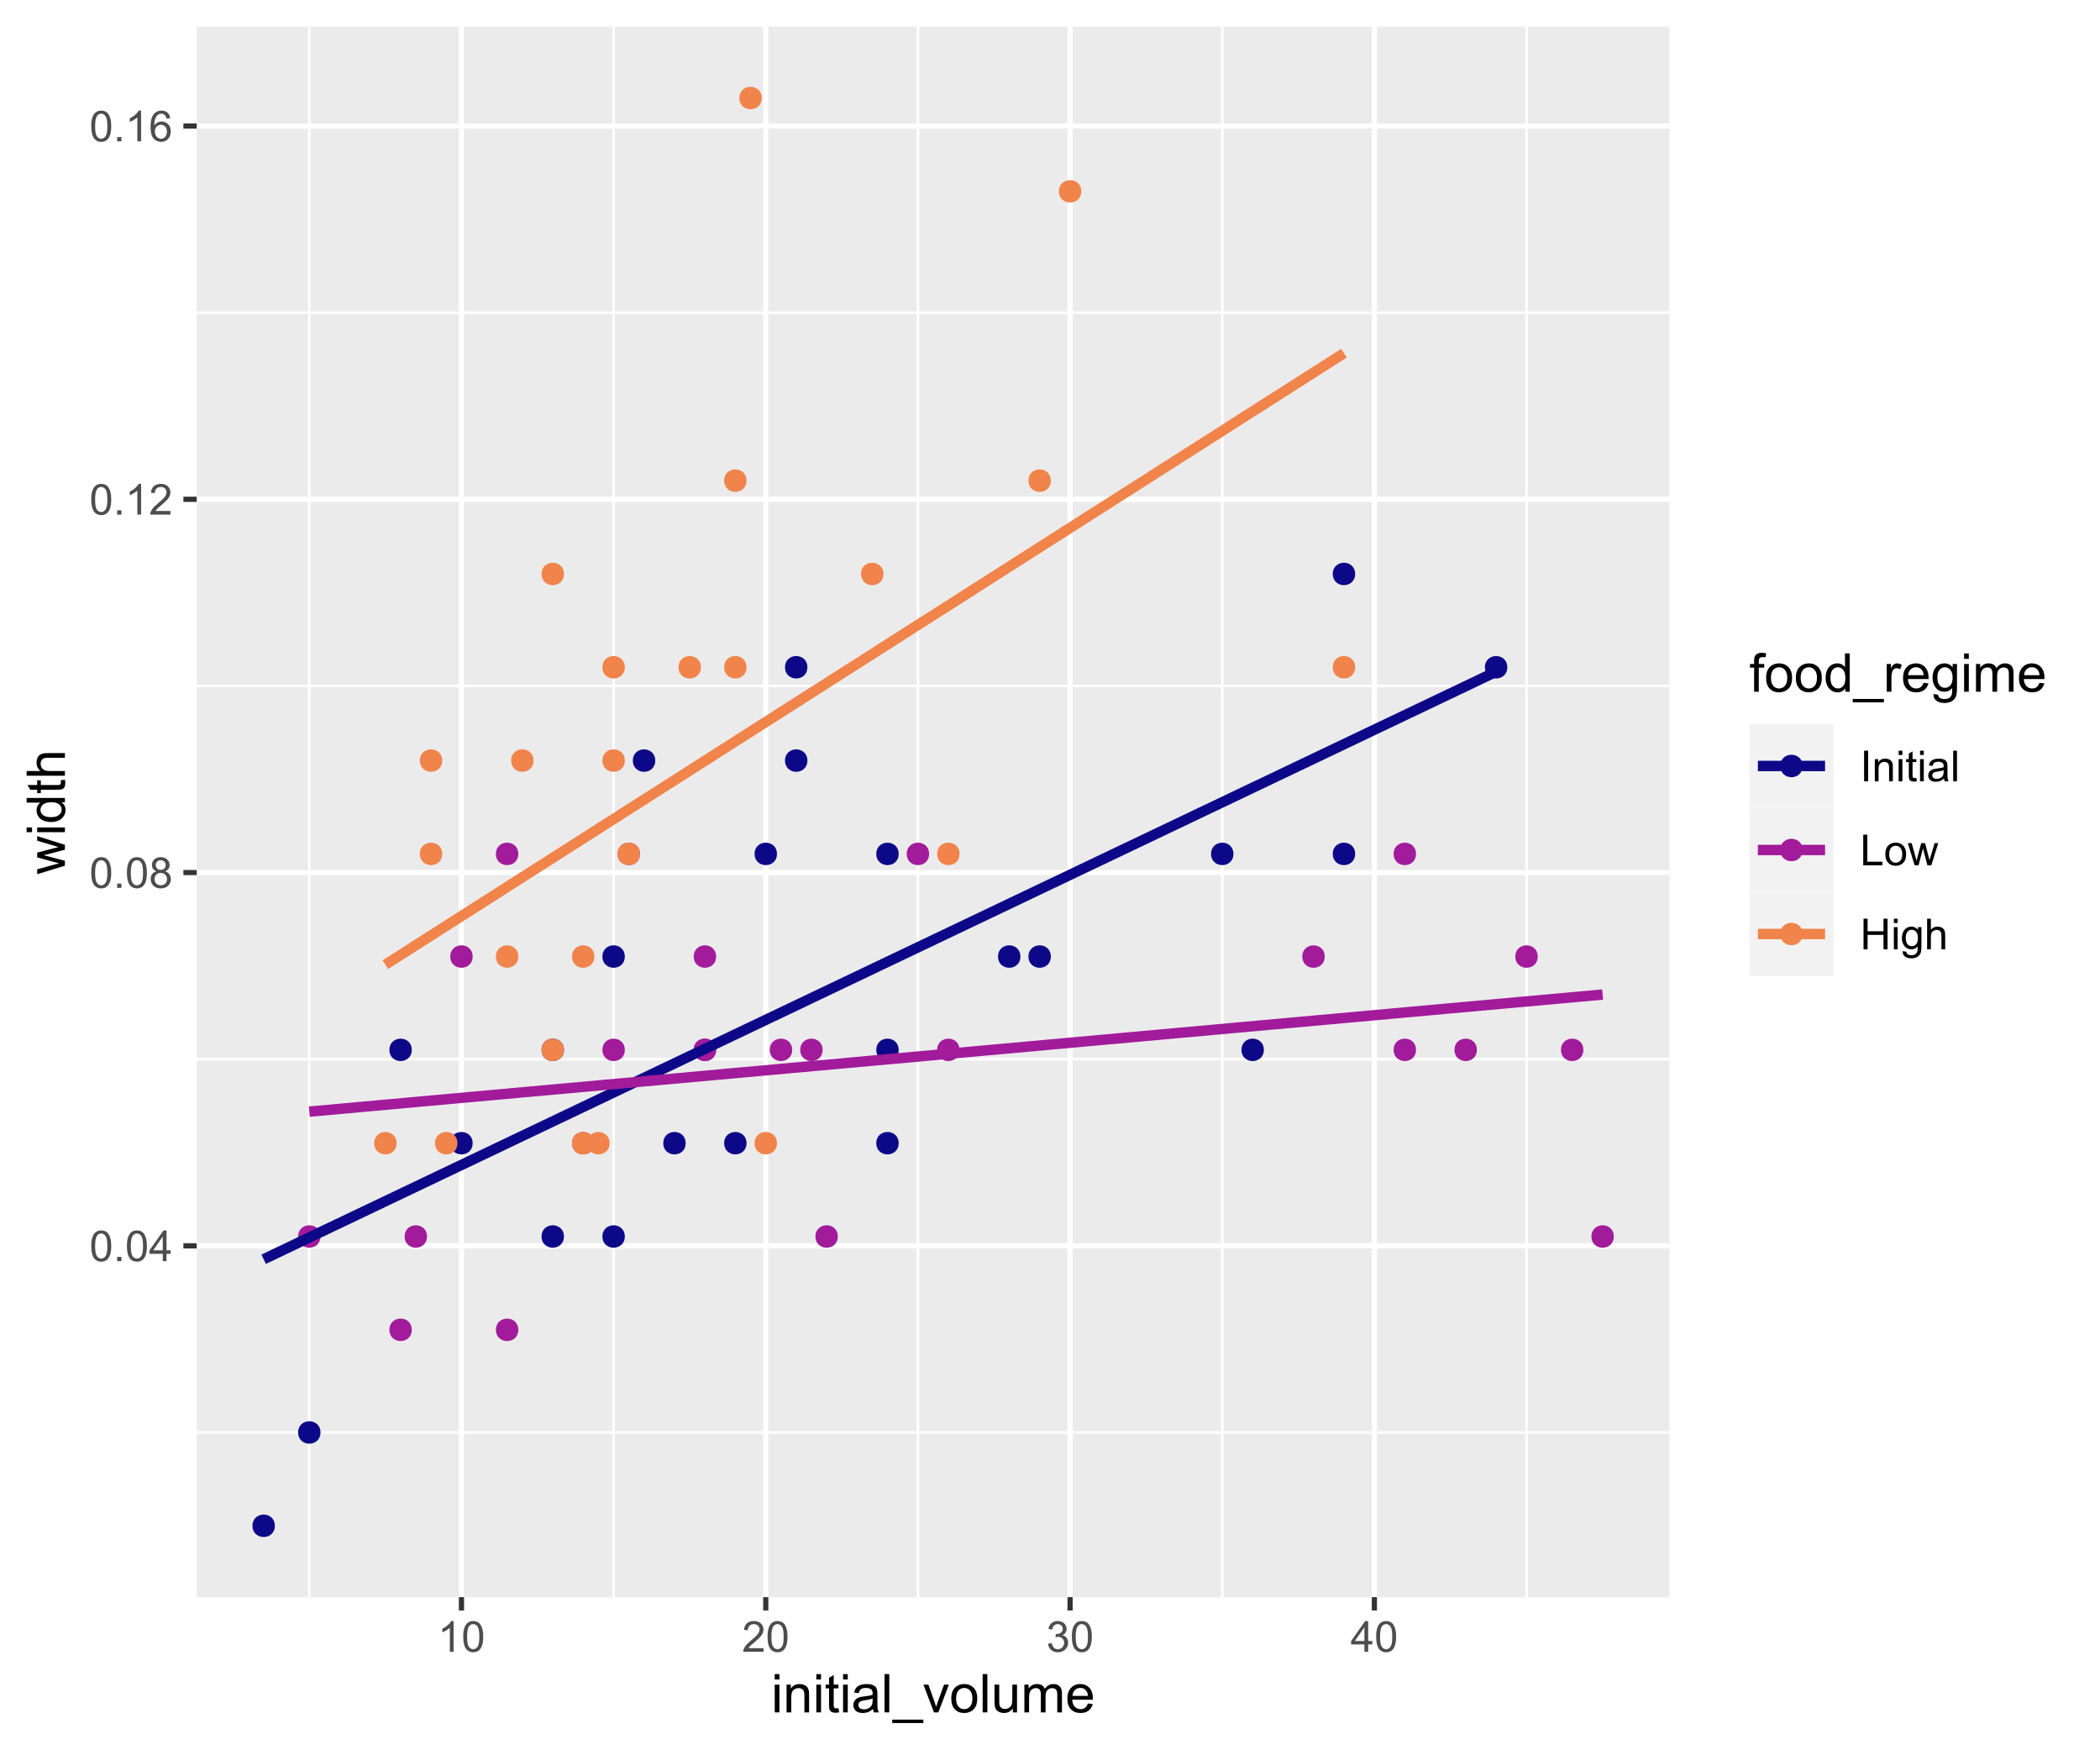 <?xml version="1.0" encoding="UTF-8"?>
<svg xmlns="http://www.w3.org/2000/svg" xmlns:xlink="http://www.w3.org/1999/xlink" width="432pt" height="360pt" viewBox="0 0 432 360" version="1.1">
<defs>
<g>
<symbol overflow="visible" id="glyph0-0">
<path style="stroke:none;" d="M 1.102 0 L 1.102 -5.5 L 5.5 -5.5 L 5.5 0 Z M 1.238 -0.137 L 5.363 -0.137 L 5.363 -5.363 L 1.238 -5.363 Z M 1.238 -0.137 "/>
</symbol>
<symbol overflow="visible" id="glyph0-1">
<path style="stroke:none;" d="M 0.367 -3.105 C 0.363 -3.848 0.438 -4.445 0.594 -4.902 C 0.742 -5.355 0.973 -5.707 1.277 -5.953 C 1.578 -6.199 1.957 -6.32 2.418 -6.324 C 2.754 -6.32 3.051 -6.254 3.309 -6.121 C 3.562 -5.984 3.773 -5.789 3.938 -5.531 C 4.102 -5.273 4.23 -4.961 4.328 -4.594 C 4.422 -4.227 4.469 -3.73 4.473 -3.105 C 4.469 -2.367 4.395 -1.77 4.242 -1.316 C 4.09 -0.859 3.863 -0.508 3.562 -0.262 C 3.258 -0.016 2.875 0.105 2.418 0.109 C 1.809 0.105 1.332 -0.109 0.988 -0.547 C 0.57 -1.066 0.363 -1.922 0.367 -3.105 Z M 1.16 -3.105 C 1.16 -2.07 1.281 -1.379 1.523 -1.039 C 1.766 -0.695 2.062 -0.527 2.418 -0.527 C 2.773 -0.527 3.074 -0.699 3.316 -1.043 C 3.559 -1.387 3.68 -2.074 3.68 -3.105 C 3.68 -4.145 3.559 -4.832 3.316 -5.172 C 3.074 -5.512 2.77 -5.684 2.41 -5.684 C 2.051 -5.684 1.77 -5.531 1.559 -5.234 C 1.293 -4.844 1.16 -4.137 1.16 -3.105 Z M 1.16 -3.105 "/>
</symbol>
<symbol overflow="visible" id="glyph0-2">
<path style="stroke:none;" d="M 0.801 0 L 0.801 -0.883 L 1.68 -0.883 L 1.68 0 Z M 0.801 0 "/>
</symbol>
<symbol overflow="visible" id="glyph0-3">
<path style="stroke:none;" d="M 2.844 0 L 2.844 -1.508 L 0.113 -1.508 L 0.113 -2.219 L 2.988 -6.301 L 3.617 -6.301 L 3.617 -2.219 L 4.469 -2.219 L 4.469 -1.508 L 3.617 -1.508 L 3.617 0 Z M 2.844 -2.219 L 2.844 -5.059 L 0.871 -2.219 Z M 2.844 -2.219 "/>
</symbol>
<symbol overflow="visible" id="glyph0-4">
<path style="stroke:none;" d="M 1.555 -3.418 C 1.23 -3.531 0.992 -3.699 0.84 -3.918 C 0.684 -4.133 0.609 -4.395 0.609 -4.699 C 0.609 -5.156 0.773 -5.539 1.102 -5.855 C 1.43 -6.164 1.867 -6.32 2.418 -6.324 C 2.969 -6.32 3.41 -6.16 3.746 -5.844 C 4.078 -5.523 4.246 -5.137 4.25 -4.68 C 4.246 -4.387 4.172 -4.133 4.02 -3.918 C 3.863 -3.699 3.629 -3.531 3.32 -3.418 C 3.707 -3.285 4 -3.082 4.203 -2.805 C 4.402 -2.52 4.504 -2.184 4.508 -1.801 C 4.504 -1.258 4.312 -0.805 3.934 -0.441 C 3.551 -0.074 3.051 0.105 2.434 0.109 C 1.809 0.105 1.309 -0.074 0.926 -0.441 C 0.543 -0.809 0.352 -1.27 0.355 -1.82 C 0.352 -2.23 0.457 -2.574 0.668 -2.852 C 0.875 -3.125 1.168 -3.312 1.555 -3.418 Z M 1.402 -4.727 C 1.398 -4.426 1.496 -4.184 1.688 -3.996 C 1.879 -3.805 2.129 -3.707 2.438 -3.711 C 2.734 -3.707 2.977 -3.801 3.168 -3.992 C 3.355 -4.176 3.449 -4.406 3.453 -4.684 C 3.449 -4.965 3.352 -5.203 3.16 -5.398 C 2.961 -5.586 2.719 -5.684 2.43 -5.688 C 2.129 -5.684 1.883 -5.59 1.691 -5.402 C 1.496 -5.215 1.398 -4.988 1.402 -4.727 Z M 1.152 -1.816 C 1.148 -1.598 1.199 -1.383 1.309 -1.176 C 1.41 -0.969 1.566 -0.809 1.773 -0.695 C 1.98 -0.582 2.203 -0.527 2.441 -0.527 C 2.809 -0.527 3.113 -0.645 3.355 -0.883 C 3.594 -1.121 3.715 -1.426 3.719 -1.793 C 3.715 -2.164 3.59 -2.469 3.344 -2.715 C 3.094 -2.957 2.785 -3.082 2.414 -3.082 C 2.051 -3.082 1.75 -2.961 1.512 -2.719 C 1.27 -2.477 1.148 -2.176 1.152 -1.816 Z M 1.152 -1.816 "/>
</symbol>
<symbol overflow="visible" id="glyph0-5">
<path style="stroke:none;" d="M 3.277 0 L 2.504 0 L 2.504 -4.93 C 2.316 -4.75 2.074 -4.574 1.773 -4.395 C 1.469 -4.215 1.195 -4.082 0.957 -3.996 L 0.957 -4.742 C 1.387 -4.941 1.766 -5.188 2.09 -5.48 C 2.414 -5.77 2.645 -6.051 2.781 -6.324 L 3.277 -6.324 Z M 3.277 0 "/>
</symbol>
<symbol overflow="visible" id="glyph0-6">
<path style="stroke:none;" d="M 4.43 -0.742 L 4.43 0 L 0.266 0 C 0.258 -0.188 0.289 -0.367 0.355 -0.539 C 0.461 -0.82 0.629 -1.098 0.863 -1.375 C 1.094 -1.648 1.434 -1.965 1.879 -2.328 C 2.562 -2.887 3.023 -3.332 3.266 -3.664 C 3.5 -3.988 3.621 -4.301 3.625 -4.594 C 3.621 -4.898 3.512 -5.156 3.297 -5.367 C 3.074 -5.578 2.789 -5.684 2.441 -5.684 C 2.066 -5.684 1.77 -5.57 1.547 -5.348 C 1.32 -5.125 1.207 -4.816 1.207 -4.422 L 0.414 -4.504 C 0.465 -5.094 0.668 -5.543 1.027 -5.855 C 1.379 -6.164 1.855 -6.32 2.457 -6.324 C 3.059 -6.32 3.539 -6.152 3.891 -5.82 C 4.242 -5.484 4.418 -5.07 4.422 -4.578 C 4.418 -4.32 4.367 -4.074 4.266 -3.832 C 4.164 -3.59 3.992 -3.332 3.754 -3.062 C 3.512 -2.793 3.113 -2.426 2.562 -1.957 C 2.094 -1.566 1.797 -1.301 1.664 -1.16 C 1.531 -1.02 1.422 -0.879 1.34 -0.742 Z M 4.43 -0.742 "/>
</symbol>
<symbol overflow="visible" id="glyph0-7">
<path style="stroke:none;" d="M 4.379 -4.758 L 3.609 -4.695 C 3.539 -4.996 3.441 -5.219 3.316 -5.359 C 3.105 -5.574 2.848 -5.684 2.543 -5.688 C 2.297 -5.684 2.078 -5.617 1.895 -5.484 C 1.648 -5.305 1.457 -5.043 1.32 -4.703 C 1.176 -4.363 1.105 -3.879 1.102 -3.25 C 1.285 -3.531 1.512 -3.742 1.781 -3.879 C 2.051 -4.016 2.332 -4.082 2.629 -4.086 C 3.141 -4.082 3.578 -3.895 3.945 -3.516 C 4.305 -3.137 4.488 -2.645 4.492 -2.047 C 4.488 -1.648 4.402 -1.281 4.234 -0.941 C 4.062 -0.602 3.828 -0.34 3.531 -0.16 C 3.23 0.02 2.895 0.105 2.52 0.109 C 1.871 0.105 1.344 -0.129 0.941 -0.602 C 0.531 -1.074 0.328 -1.855 0.332 -2.949 C 0.328 -4.16 0.551 -5.047 1.004 -5.602 C 1.395 -6.082 1.926 -6.32 2.59 -6.324 C 3.086 -6.32 3.492 -6.184 3.809 -5.906 C 4.125 -5.629 4.312 -5.246 4.379 -4.758 Z M 1.219 -2.039 C 1.219 -1.773 1.273 -1.516 1.387 -1.273 C 1.5 -1.027 1.66 -0.844 1.863 -0.719 C 2.066 -0.59 2.277 -0.527 2.504 -0.527 C 2.828 -0.527 3.109 -0.656 3.348 -0.922 C 3.578 -1.184 3.695 -1.543 3.699 -2 C 3.695 -2.43 3.582 -2.773 3.352 -3.027 C 3.117 -3.273 2.824 -3.398 2.477 -3.402 C 2.121 -3.398 1.824 -3.273 1.582 -3.027 C 1.34 -2.773 1.219 -2.445 1.219 -2.039 Z M 1.219 -2.039 "/>
</symbol>
<symbol overflow="visible" id="glyph0-8">
<path style="stroke:none;" d="M 0.371 -1.664 L 1.145 -1.766 C 1.23 -1.324 1.383 -1.008 1.598 -0.816 C 1.809 -0.621 2.066 -0.527 2.375 -0.527 C 2.734 -0.527 3.043 -0.652 3.297 -0.906 C 3.547 -1.156 3.672 -1.469 3.676 -1.844 C 3.672 -2.195 3.555 -2.488 3.324 -2.719 C 3.09 -2.949 2.797 -3.062 2.441 -3.066 C 2.293 -3.062 2.109 -3.035 1.895 -2.98 L 1.98 -3.66 C 2.031 -3.652 2.07 -3.648 2.105 -3.652 C 2.434 -3.648 2.73 -3.734 2.996 -3.91 C 3.254 -4.078 3.387 -4.344 3.391 -4.703 C 3.387 -4.984 3.289 -5.219 3.102 -5.406 C 2.906 -5.59 2.66 -5.684 2.359 -5.688 C 2.055 -5.684 1.805 -5.59 1.605 -5.402 C 1.402 -5.215 1.273 -4.93 1.219 -4.555 L 0.445 -4.691 C 0.539 -5.207 0.754 -5.609 1.09 -5.895 C 1.426 -6.18 1.844 -6.32 2.344 -6.324 C 2.688 -6.32 3.004 -6.246 3.293 -6.102 C 3.582 -5.953 3.801 -5.754 3.953 -5.5 C 4.105 -5.242 4.184 -4.973 4.184 -4.688 C 4.184 -4.414 4.109 -4.164 3.965 -3.945 C 3.816 -3.719 3.602 -3.543 3.316 -3.41 C 3.688 -3.324 3.977 -3.145 4.184 -2.875 C 4.391 -2.602 4.492 -2.262 4.496 -1.859 C 4.492 -1.305 4.293 -0.84 3.895 -0.461 C 3.492 -0.078 2.984 0.109 2.371 0.113 C 1.816 0.109 1.355 -0.051 0.992 -0.379 C 0.625 -0.707 0.418 -1.137 0.371 -1.664 Z M 0.371 -1.664 "/>
</symbol>
<symbol overflow="visible" id="glyph0-9">
<path style="stroke:none;" d="M 0.82 0 L 0.82 -6.301 L 1.656 -6.301 L 1.656 0 Z M 0.82 0 "/>
</symbol>
<symbol overflow="visible" id="glyph0-10">
<path style="stroke:none;" d="M 0.578 0 L 0.578 -4.562 L 1.277 -4.562 L 1.277 -3.914 C 1.609 -4.414 2.09 -4.664 2.727 -4.668 C 3 -4.664 3.254 -4.613 3.484 -4.52 C 3.715 -4.418 3.887 -4.289 4.004 -4.129 C 4.113 -3.969 4.195 -3.777 4.246 -3.559 C 4.273 -3.41 4.289 -3.16 4.289 -2.805 L 4.289 0 L 3.516 0 L 3.516 -2.777 C 3.516 -3.09 3.484 -3.324 3.426 -3.484 C 3.363 -3.637 3.258 -3.762 3.105 -3.855 C 2.949 -3.949 2.77 -3.996 2.566 -3.996 C 2.234 -3.996 1.949 -3.891 1.711 -3.68 C 1.469 -3.469 1.348 -3.07 1.352 -2.492 L 1.352 0 Z M 0.578 0 "/>
</symbol>
<symbol overflow="visible" id="glyph0-11">
<path style="stroke:none;" d="M 0.586 -5.41 L 0.586 -6.301 L 1.359 -6.301 L 1.359 -5.41 Z M 0.586 0 L 0.586 -4.562 L 1.359 -4.562 L 1.359 0 Z M 0.586 0 "/>
</symbol>
<symbol overflow="visible" id="glyph0-12">
<path style="stroke:none;" d="M 2.27 -0.691 L 2.379 -0.008 C 2.16 0.039 1.965 0.059 1.797 0.059 C 1.512 0.059 1.293 0.016 1.141 -0.074 C 0.984 -0.16 0.875 -0.277 0.816 -0.422 C 0.75 -0.566 0.719 -0.871 0.723 -1.336 L 0.723 -3.961 L 0.156 -3.961 L 0.156 -4.562 L 0.723 -4.562 L 0.723 -5.695 L 1.492 -6.156 L 1.492 -4.562 L 2.27 -4.562 L 2.27 -3.961 L 1.492 -3.961 L 1.492 -1.293 C 1.488 -1.07 1.5 -0.93 1.531 -0.867 C 1.555 -0.805 1.602 -0.754 1.664 -0.715 C 1.727 -0.676 1.812 -0.656 1.93 -0.66 C 2.012 -0.656 2.125 -0.668 2.27 -0.691 Z M 2.27 -0.691 "/>
</symbol>
<symbol overflow="visible" id="glyph0-13">
<path style="stroke:none;" d="M 3.559 -0.562 C 3.27 -0.32 2.996 -0.148 2.73 -0.047 C 2.465 0.051 2.18 0.098 1.879 0.102 C 1.375 0.098 0.988 -0.02 0.719 -0.266 C 0.449 -0.508 0.316 -0.82 0.316 -1.203 C 0.316 -1.422 0.367 -1.629 0.469 -1.816 C 0.57 -2 0.703 -2.148 0.871 -2.262 C 1.031 -2.371 1.215 -2.453 1.426 -2.516 C 1.574 -2.551 1.805 -2.59 2.113 -2.629 C 2.734 -2.703 3.195 -2.793 3.492 -2.895 C 3.492 -3 3.492 -3.066 3.496 -3.098 C 3.492 -3.41 3.418 -3.633 3.277 -3.766 C 3.074 -3.938 2.781 -4.023 2.398 -4.027 C 2.031 -4.023 1.762 -3.961 1.59 -3.836 C 1.414 -3.707 1.289 -3.48 1.207 -3.16 L 0.453 -3.262 C 0.516 -3.582 0.629 -3.844 0.789 -4.043 C 0.945 -4.242 1.172 -4.395 1.473 -4.504 C 1.77 -4.609 2.117 -4.664 2.508 -4.668 C 2.898 -4.664 3.215 -4.617 3.457 -4.527 C 3.699 -4.434 3.879 -4.32 3.996 -4.184 C 4.109 -4.043 4.188 -3.867 4.238 -3.656 C 4.258 -3.523 4.27 -3.285 4.273 -2.945 L 4.273 -1.914 C 4.27 -1.191 4.289 -0.734 4.324 -0.547 C 4.355 -0.352 4.418 -0.172 4.52 0 L 3.711 0 C 3.629 -0.16 3.578 -0.348 3.559 -0.562 Z M 3.492 -2.289 C 3.211 -2.172 2.789 -2.074 2.23 -2 C 1.91 -1.949 1.684 -1.898 1.555 -1.844 C 1.422 -1.785 1.32 -1.699 1.25 -1.59 C 1.176 -1.477 1.141 -1.355 1.145 -1.227 C 1.141 -1.016 1.219 -0.844 1.379 -0.707 C 1.531 -0.57 1.762 -0.504 2.062 -0.504 C 2.359 -0.504 2.621 -0.566 2.855 -0.699 C 3.086 -0.824 3.258 -1.004 3.367 -1.234 C 3.449 -1.406 3.492 -1.664 3.492 -2.008 Z M 3.492 -2.289 "/>
</symbol>
<symbol overflow="visible" id="glyph0-14">
<path style="stroke:none;" d="M 0.562 0 L 0.562 -6.301 L 1.336 -6.301 L 1.336 0 Z M 0.562 0 "/>
</symbol>
<symbol overflow="visible" id="glyph0-15">
<path style="stroke:none;" d="M 0.645 0 L 0.645 -6.301 L 1.477 -6.301 L 1.477 -0.742 L 4.582 -0.742 L 4.582 0 Z M 0.645 0 "/>
</symbol>
<symbol overflow="visible" id="glyph0-16">
<path style="stroke:none;" d="M 0.293 -2.281 C 0.293 -3.125 0.527 -3.754 0.996 -4.16 C 1.387 -4.496 1.863 -4.664 2.434 -4.668 C 3.059 -4.664 3.57 -4.457 3.969 -4.051 C 4.363 -3.637 4.562 -3.07 4.566 -2.348 C 4.562 -1.758 4.477 -1.297 4.301 -0.961 C 4.125 -0.625 3.867 -0.363 3.535 -0.176 C 3.195 0.008 2.828 0.098 2.434 0.102 C 1.789 0.098 1.273 -0.102 0.883 -0.512 C 0.488 -0.918 0.293 -1.508 0.293 -2.281 Z M 1.086 -2.281 C 1.082 -1.695 1.211 -1.258 1.469 -0.969 C 1.723 -0.672 2.043 -0.527 2.434 -0.531 C 2.812 -0.527 3.133 -0.672 3.391 -0.969 C 3.645 -1.258 3.773 -1.707 3.773 -2.309 C 3.773 -2.871 3.645 -3.297 3.387 -3.59 C 3.129 -3.879 2.809 -4.023 2.434 -4.027 C 2.043 -4.023 1.723 -3.879 1.469 -3.594 C 1.211 -3.301 1.082 -2.863 1.086 -2.281 Z M 1.086 -2.281 "/>
</symbol>
<symbol overflow="visible" id="glyph0-17">
<path style="stroke:none;" d="M 1.422 0 L 0.027 -4.562 L 0.824 -4.562 L 1.551 -1.93 L 1.82 -0.949 C 1.832 -0.996 1.91 -1.309 2.059 -1.891 L 2.785 -4.562 L 3.578 -4.562 L 4.262 -1.918 L 4.492 -1.043 L 4.754 -1.926 L 5.535 -4.562 L 6.285 -4.562 L 4.859 0 L 4.055 0 L 3.332 -2.734 L 3.152 -3.512 L 2.23 0 Z M 1.422 0 "/>
</symbol>
<symbol overflow="visible" id="glyph0-18">
<path style="stroke:none;" d="M 0.703 0 L 0.703 -6.301 L 1.539 -6.301 L 1.539 -3.711 L 4.812 -3.711 L 4.812 -6.301 L 5.645 -6.301 L 5.645 0 L 4.812 0 L 4.812 -2.969 L 1.539 -2.969 L 1.539 0 Z M 0.703 0 "/>
</symbol>
<symbol overflow="visible" id="glyph0-19">
<path style="stroke:none;" d="M 0.438 0.379 L 1.191 0.488 C 1.219 0.719 1.309 0.891 1.453 0.996 C 1.645 1.137 1.906 1.207 2.238 1.211 C 2.598 1.207 2.871 1.137 3.066 0.996 C 3.258 0.852 3.391 0.648 3.465 0.395 C 3.5 0.234 3.52 -0.094 3.52 -0.598 C 3.18 -0.199 2.758 0 2.258 0 C 1.625 0 1.141 -0.227 0.801 -0.68 C 0.453 -1.133 0.281 -1.676 0.285 -2.309 C 0.281 -2.742 0.359 -3.141 0.52 -3.512 C 0.676 -3.879 0.906 -4.164 1.207 -4.367 C 1.504 -4.562 1.855 -4.664 2.262 -4.668 C 2.797 -4.664 3.238 -4.445 3.594 -4.012 L 3.594 -4.562 L 4.305 -4.562 L 4.305 -0.617 C 4.301 0.094 4.227 0.594 4.086 0.891 C 3.938 1.188 3.711 1.422 3.398 1.594 C 3.086 1.766 2.699 1.852 2.242 1.852 C 1.695 1.852 1.254 1.727 0.922 1.484 C 0.586 1.234 0.426 0.867 0.438 0.379 Z M 1.078 -2.363 C 1.078 -1.762 1.195 -1.324 1.434 -1.051 C 1.672 -0.773 1.969 -0.637 2.328 -0.641 C 2.68 -0.637 2.98 -0.773 3.223 -1.051 C 3.461 -1.32 3.578 -1.75 3.582 -2.336 C 3.578 -2.895 3.457 -3.316 3.211 -3.602 C 2.961 -3.883 2.66 -4.023 2.316 -4.027 C 1.969 -4.023 1.676 -3.883 1.438 -3.605 C 1.195 -3.324 1.078 -2.91 1.078 -2.363 Z M 1.078 -2.363 "/>
</symbol>
<symbol overflow="visible" id="glyph0-20">
<path style="stroke:none;" d="M 0.578 0 L 0.578 -6.301 L 1.352 -6.301 L 1.352 -4.039 C 1.711 -4.453 2.168 -4.664 2.719 -4.668 C 3.055 -4.664 3.348 -4.598 3.602 -4.465 C 3.848 -4.332 4.027 -4.148 4.137 -3.914 C 4.242 -3.68 4.293 -3.336 4.297 -2.891 L 4.297 0 L 3.523 0 L 3.523 -2.891 C 3.52 -3.273 3.438 -3.555 3.27 -3.734 C 3.102 -3.906 2.863 -3.996 2.562 -4 C 2.328 -3.996 2.113 -3.938 1.914 -3.82 C 1.711 -3.703 1.566 -3.543 1.48 -3.34 C 1.391 -3.137 1.348 -2.855 1.352 -2.496 L 1.352 0 Z M 0.578 0 "/>
</symbol>
<symbol overflow="visible" id="glyph1-0">
<path style="stroke:none;" d="M 1.375 0 L 1.375 -6.875 L 6.875 -6.875 L 6.875 0 Z M 1.547 -0.172 L 6.703 -0.172 L 6.703 -6.703 L 1.547 -6.703 Z M 1.547 -0.172 "/>
</symbol>
<symbol overflow="visible" id="glyph1-1">
<path style="stroke:none;" d="M 0.73 -6.762 L 0.73 -7.875 L 1.695 -7.875 L 1.695 -6.762 Z M 0.73 0 L 0.73 -5.703 L 1.695 -5.703 L 1.695 0 Z M 0.73 0 "/>
</symbol>
<symbol overflow="visible" id="glyph1-2">
<path style="stroke:none;" d="M 0.727 0 L 0.727 -5.703 L 1.594 -5.703 L 1.594 -4.895 C 2.012 -5.516 2.617 -5.828 3.41 -5.832 C 3.754 -5.828 4.066 -5.766 4.355 -5.645 C 4.641 -5.52 4.859 -5.359 5.004 -5.16 C 5.145 -4.957 5.242 -4.719 5.305 -4.445 C 5.336 -4.266 5.355 -3.953 5.359 -3.508 L 5.359 0 L 4.395 0 L 4.395 -3.469 C 4.395 -3.863 4.355 -4.156 4.281 -4.352 C 4.203 -4.543 4.07 -4.699 3.879 -4.82 C 3.688 -4.934 3.461 -4.992 3.207 -4.996 C 2.793 -4.992 2.438 -4.859 2.141 -4.602 C 1.836 -4.336 1.688 -3.844 1.691 -3.117 L 1.691 0 Z M 0.727 0 "/>
</symbol>
<symbol overflow="visible" id="glyph1-3">
<path style="stroke:none;" d="M 2.836 -0.863 L 2.977 -0.012 C 2.703 0.043 2.457 0.07 2.246 0.074 C 1.891 0.07 1.621 0.02 1.43 -0.09 C 1.234 -0.199 1.098 -0.348 1.02 -0.527 C 0.941 -0.707 0.902 -1.086 0.902 -1.672 L 0.902 -4.953 L 0.195 -4.953 L 0.195 -5.703 L 0.902 -5.703 L 0.902 -7.117 L 1.863 -7.695 L 1.863 -5.703 L 2.836 -5.703 L 2.836 -4.953 L 1.863 -4.953 L 1.863 -1.617 C 1.863 -1.34 1.879 -1.16 1.914 -1.086 C 1.945 -1.004 2 -0.941 2.078 -0.898 C 2.152 -0.848 2.262 -0.824 2.41 -0.828 C 2.516 -0.824 2.66 -0.836 2.836 -0.863 Z M 2.836 -0.863 "/>
</symbol>
<symbol overflow="visible" id="glyph1-4">
<path style="stroke:none;" d="M 4.445 -0.703 C 4.086 -0.398 3.742 -0.184 3.414 -0.059 C 3.082 0.066 2.727 0.129 2.348 0.129 C 1.719 0.129 1.238 -0.023 0.902 -0.328 C 0.566 -0.633 0.398 -1.023 0.398 -1.504 C 0.398 -1.781 0.461 -2.035 0.586 -2.27 C 0.711 -2.496 0.875 -2.684 1.086 -2.824 C 1.289 -2.965 1.523 -3.07 1.781 -3.141 C 1.969 -3.191 2.254 -3.238 2.641 -3.289 C 3.418 -3.375 3.992 -3.488 4.367 -3.621 C 4.367 -3.754 4.371 -3.836 4.371 -3.871 C 4.371 -4.266 4.277 -4.543 4.098 -4.703 C 3.848 -4.918 3.48 -5.027 2.996 -5.031 C 2.539 -5.027 2.203 -4.949 1.988 -4.793 C 1.77 -4.633 1.609 -4.352 1.508 -3.949 L 0.562 -4.078 C 0.648 -4.48 0.789 -4.805 0.988 -5.055 C 1.184 -5.301 1.469 -5.492 1.844 -5.629 C 2.215 -5.762 2.645 -5.828 3.137 -5.832 C 3.621 -5.828 4.02 -5.773 4.324 -5.66 C 4.629 -5.543 4.852 -5.398 4.996 -5.227 C 5.137 -5.055 5.238 -4.836 5.297 -4.57 C 5.328 -4.406 5.344 -4.109 5.344 -3.68 L 5.344 -2.391 C 5.344 -1.492 5.363 -0.922 5.406 -0.684 C 5.445 -0.445 5.527 -0.219 5.648 0 L 4.641 0 C 4.539 -0.199 4.473 -0.434 4.445 -0.703 Z M 4.367 -2.863 C 4.012 -2.719 3.488 -2.598 2.789 -2.496 C 2.391 -2.438 2.105 -2.371 1.941 -2.301 C 1.773 -2.227 1.648 -2.121 1.562 -1.988 C 1.473 -1.848 1.43 -1.695 1.43 -1.531 C 1.43 -1.27 1.527 -1.055 1.723 -0.887 C 1.918 -0.711 2.203 -0.625 2.578 -0.629 C 2.949 -0.625 3.277 -0.707 3.57 -0.871 C 3.859 -1.031 4.074 -1.254 4.211 -1.543 C 4.312 -1.754 4.363 -2.078 4.367 -2.508 Z M 4.367 -2.863 "/>
</symbol>
<symbol overflow="visible" id="glyph1-5">
<path style="stroke:none;" d="M 0.703 0 L 0.703 -7.875 L 1.672 -7.875 L 1.672 0 Z M 0.703 0 "/>
</symbol>
<symbol overflow="visible" id="glyph1-6">
<path style="stroke:none;" d="M -0.168 2.188 L -0.168 1.488 L 6.242 1.488 L 6.242 2.188 Z M -0.168 2.188 "/>
</symbol>
<symbol overflow="visible" id="glyph1-7">
<path style="stroke:none;" d="M 2.309 0 L 0.141 -5.703 L 1.16 -5.703 L 2.383 -2.289 C 2.512 -1.918 2.633 -1.535 2.75 -1.141 C 2.832 -1.438 2.953 -1.797 3.109 -2.223 L 4.379 -5.703 L 5.371 -5.703 L 3.211 0 Z M 2.309 0 "/>
</symbol>
<symbol overflow="visible" id="glyph1-8">
<path style="stroke:none;" d="M 0.367 -2.852 C 0.363 -3.906 0.656 -4.688 1.246 -5.199 C 1.734 -5.617 2.332 -5.828 3.039 -5.832 C 3.82 -5.828 4.461 -5.574 4.961 -5.062 C 5.457 -4.547 5.707 -3.836 5.711 -2.934 C 5.707 -2.195 5.598 -1.617 5.379 -1.199 C 5.156 -0.777 4.832 -0.449 4.414 -0.219 C 3.992 0.016 3.535 0.129 3.039 0.129 C 2.238 0.129 1.594 -0.125 1.105 -0.637 C 0.609 -1.148 0.363 -1.887 0.367 -2.852 Z M 1.359 -2.852 C 1.359 -2.121 1.516 -1.574 1.836 -1.211 C 2.152 -0.844 2.555 -0.66 3.039 -0.664 C 3.516 -0.66 3.914 -0.844 4.234 -1.211 C 4.551 -1.574 4.711 -2.133 4.715 -2.883 C 4.711 -3.586 4.551 -4.117 4.234 -4.484 C 3.91 -4.844 3.512 -5.027 3.039 -5.031 C 2.555 -5.027 2.152 -4.848 1.836 -4.488 C 1.516 -4.129 1.359 -3.582 1.359 -2.852 Z M 1.359 -2.852 "/>
</symbol>
<symbol overflow="visible" id="glyph1-9">
<path style="stroke:none;" d="M 4.465 0 L 4.465 -0.836 C 4.02 -0.191 3.414 0.129 2.652 0.129 C 2.312 0.129 2 0.066 1.711 -0.062 C 1.418 -0.191 1.199 -0.355 1.059 -0.551 C 0.914 -0.746 0.816 -0.984 0.762 -1.266 C 0.723 -1.453 0.703 -1.754 0.703 -2.172 L 0.703 -5.703 L 1.672 -5.703 L 1.672 -2.539 C 1.668 -2.031 1.688 -1.691 1.73 -1.52 C 1.785 -1.262 1.914 -1.062 2.113 -0.922 C 2.309 -0.773 2.555 -0.703 2.848 -0.703 C 3.137 -0.703 3.406 -0.777 3.66 -0.926 C 3.914 -1.074 4.094 -1.273 4.199 -1.531 C 4.305 -1.785 4.359 -2.16 4.359 -2.648 L 4.359 -5.703 L 5.328 -5.703 L 5.328 0 Z M 4.465 0 "/>
</symbol>
<symbol overflow="visible" id="glyph1-10">
<path style="stroke:none;" d="M 0.727 0 L 0.727 -5.703 L 1.59 -5.703 L 1.59 -4.902 C 1.766 -5.18 2.004 -5.406 2.305 -5.578 C 2.598 -5.746 2.938 -5.828 3.32 -5.832 C 3.738 -5.828 4.086 -5.742 4.359 -5.566 C 4.629 -5.391 4.816 -5.145 4.93 -4.836 C 5.379 -5.496 5.969 -5.828 6.691 -5.832 C 7.254 -5.828 7.688 -5.672 7.996 -5.363 C 8.297 -5.047 8.449 -4.566 8.453 -3.914 L 8.453 0 L 7.492 0 L 7.492 -3.594 C 7.488 -3.977 7.457 -4.254 7.398 -4.426 C 7.332 -4.594 7.219 -4.734 7.059 -4.84 C 6.891 -4.941 6.695 -4.992 6.477 -4.996 C 6.07 -4.992 5.738 -4.859 5.477 -4.594 C 5.211 -4.328 5.078 -3.898 5.082 -3.312 L 5.082 0 L 4.113 0 L 4.113 -3.707 C 4.113 -4.133 4.031 -4.453 3.875 -4.672 C 3.715 -4.883 3.461 -4.992 3.105 -4.996 C 2.832 -4.992 2.578 -4.922 2.348 -4.781 C 2.117 -4.637 1.949 -4.426 1.848 -4.152 C 1.738 -3.875 1.688 -3.477 1.691 -2.961 L 1.691 0 Z M 0.727 0 "/>
</symbol>
<symbol overflow="visible" id="glyph1-11">
<path style="stroke:none;" d="M 4.629 -1.836 L 5.629 -1.715 C 5.469 -1.125 5.176 -0.672 4.75 -0.352 C 4.324 -0.031 3.781 0.129 3.121 0.129 C 2.281 0.129 1.617 -0.125 1.133 -0.641 C 0.641 -1.152 0.398 -1.875 0.402 -2.805 C 0.398 -3.762 0.645 -4.504 1.145 -5.035 C 1.637 -5.562 2.277 -5.828 3.066 -5.832 C 3.824 -5.828 4.449 -5.57 4.934 -5.051 C 5.418 -4.531 5.66 -3.801 5.66 -2.863 C 5.66 -2.805 5.656 -2.719 5.656 -2.605 L 1.402 -2.605 C 1.434 -1.977 1.613 -1.496 1.934 -1.164 C 2.25 -0.828 2.645 -0.66 3.125 -0.664 C 3.477 -0.66 3.781 -0.754 4.031 -0.945 C 4.281 -1.129 4.48 -1.426 4.629 -1.836 Z M 1.457 -3.398 L 4.641 -3.398 C 4.598 -3.879 4.473 -4.238 4.273 -4.48 C 3.961 -4.852 3.562 -5.039 3.078 -5.039 C 2.629 -5.039 2.258 -4.891 1.957 -4.594 C 1.652 -4.297 1.484 -3.898 1.457 -3.398 Z M 1.457 -3.398 "/>
</symbol>
<symbol overflow="visible" id="glyph1-12">
<path style="stroke:none;" d="M 0.957 0 L 0.957 -4.953 L 0.102 -4.953 L 0.102 -5.703 L 0.957 -5.703 L 0.957 -6.312 C 0.953 -6.691 0.988 -6.977 1.059 -7.164 C 1.148 -7.41 1.312 -7.613 1.551 -7.773 C 1.781 -7.926 2.109 -8.004 2.535 -8.008 C 2.805 -8.004 3.105 -7.973 3.438 -7.91 L 3.293 -7.07 C 3.09 -7.102 2.898 -7.117 2.723 -7.121 C 2.426 -7.117 2.219 -7.055 2.098 -6.934 C 1.977 -6.805 1.914 -6.57 1.918 -6.23 L 1.918 -5.703 L 3.031 -5.703 L 3.031 -4.953 L 1.918 -4.953 L 1.918 0 Z M 0.957 0 "/>
</symbol>
<symbol overflow="visible" id="glyph1-13">
<path style="stroke:none;" d="M 4.426 0 L 4.426 -0.719 C 4.059 -0.152 3.527 0.129 2.832 0.129 C 2.371 0.129 1.953 0.004 1.574 -0.246 C 1.191 -0.496 0.895 -0.844 0.688 -1.297 C 0.477 -1.742 0.375 -2.262 0.375 -2.848 C 0.375 -3.414 0.469 -3.93 0.66 -4.395 C 0.848 -4.859 1.133 -5.215 1.516 -5.461 C 1.895 -5.707 2.32 -5.828 2.789 -5.832 C 3.133 -5.828 3.438 -5.758 3.707 -5.613 C 3.973 -5.469 4.191 -5.277 4.359 -5.047 L 4.359 -7.875 L 5.324 -7.875 L 5.324 0 Z M 1.371 -2.848 C 1.371 -2.113 1.523 -1.566 1.832 -1.207 C 2.137 -0.844 2.5 -0.66 2.922 -0.664 C 3.34 -0.66 3.699 -0.836 3.996 -1.184 C 4.293 -1.527 4.441 -2.055 4.441 -2.766 C 4.441 -3.547 4.289 -4.117 3.988 -4.484 C 3.688 -4.844 3.316 -5.027 2.879 -5.031 C 2.445 -5.027 2.086 -4.852 1.801 -4.504 C 1.512 -4.152 1.371 -3.602 1.371 -2.848 Z M 1.371 -2.848 "/>
</symbol>
<symbol overflow="visible" id="glyph1-14">
<path style="stroke:none;" d="M 0.715 0 L 0.715 -5.703 L 1.586 -5.703 L 1.586 -4.84 C 1.805 -5.242 2.008 -5.508 2.199 -5.637 C 2.383 -5.766 2.59 -5.828 2.82 -5.832 C 3.141 -5.828 3.473 -5.727 3.812 -5.523 L 3.48 -4.625 C 3.242 -4.762 3.004 -4.832 2.773 -4.836 C 2.555 -4.832 2.363 -4.77 2.199 -4.645 C 2.027 -4.516 1.91 -4.34 1.844 -4.113 C 1.73 -3.77 1.676 -3.391 1.68 -2.984 L 1.68 0 Z M 0.715 0 "/>
</symbol>
<symbol overflow="visible" id="glyph1-15">
<path style="stroke:none;" d="M 0.547 0.473 L 1.488 0.613 C 1.527 0.898 1.637 1.109 1.816 1.246 C 2.055 1.422 2.379 1.512 2.797 1.516 C 3.242 1.512 3.59 1.422 3.832 1.246 C 4.074 1.062 4.238 0.812 4.328 0.492 C 4.379 0.297 4.402 -0.113 4.398 -0.746 C 3.973 -0.246 3.445 0 2.82 0 C 2.031 0 1.426 -0.281 1 -0.848 C 0.566 -1.41 0.352 -2.09 0.355 -2.883 C 0.352 -3.426 0.449 -3.926 0.648 -4.391 C 0.844 -4.848 1.129 -5.203 1.504 -5.457 C 1.875 -5.703 2.316 -5.828 2.824 -5.832 C 3.496 -5.828 4.051 -5.559 4.492 -5.016 L 4.492 -5.703 L 5.383 -5.703 L 5.383 -0.773 C 5.379 0.113 5.289 0.742 5.109 1.113 C 4.93 1.484 4.641 1.777 4.25 1.992 C 3.855 2.207 3.375 2.312 2.805 2.316 C 2.121 2.312 1.57 2.16 1.152 1.855 C 0.734 1.547 0.531 1.086 0.547 0.473 Z M 1.348 -2.953 C 1.348 -2.203 1.496 -1.656 1.793 -1.316 C 2.09 -0.969 2.461 -0.797 2.91 -0.801 C 3.352 -0.797 3.723 -0.969 4.027 -1.312 C 4.324 -1.656 4.477 -2.191 4.48 -2.922 C 4.477 -3.617 4.32 -4.145 4.016 -4.5 C 3.703 -4.852 3.332 -5.027 2.895 -5.031 C 2.465 -5.027 2.098 -4.852 1.797 -4.508 C 1.496 -4.156 1.348 -3.641 1.348 -2.953 Z M 1.348 -2.953 "/>
</symbol>
<symbol overflow="visible" id="glyph2-0">
<path style="stroke:none;" d="M 0 -1.375 L -6.875 -1.375 L -6.875 -6.875 L 0 -6.875 Z M -0.172 -1.547 L -0.172 -6.703 L -6.703 -6.703 L -6.703 -1.547 Z M -0.172 -1.547 "/>
</symbol>
<symbol overflow="visible" id="glyph2-1">
<path style="stroke:none;" d="M 0 -1.777 L -5.703 -0.031 L -5.703 -1.031 L -2.41 -1.938 L -1.188 -2.277 C -1.246 -2.289 -1.637 -2.387 -2.363 -2.574 L -5.703 -3.48 L -5.703 -4.473 L -2.395 -5.328 L -1.305 -5.613 L -2.406 -5.941 L -5.703 -6.918 L -5.703 -7.859 L 0 -6.074 L 0 -5.07 L -3.414 -4.164 L -4.387 -3.941 L 0 -2.789 Z M 0 -1.777 "/>
</symbol>
<symbol overflow="visible" id="glyph2-2">
<path style="stroke:none;" d="M -6.762 -0.73 L -7.875 -0.73 L -7.875 -1.699 L -6.762 -1.699 Z M 0 -0.73 L -5.703 -0.73 L -5.703 -1.699 L 0 -1.695 Z M 0 -0.73 "/>
</symbol>
<symbol overflow="visible" id="glyph2-3">
<path style="stroke:none;" d="M 0 -4.426 L -0.719 -4.426 C -0.152 -4.059 0.129 -3.527 0.129 -2.832 C 0.129 -2.371 0.004 -1.953 -0.246 -1.574 C -0.496 -1.191 -0.844 -0.895 -1.297 -0.688 C -1.742 -0.477 -2.262 -0.375 -2.848 -0.375 C -3.414 -0.375 -3.93 -0.469 -4.395 -0.66 C -4.859 -0.848 -5.215 -1.133 -5.461 -1.516 C -5.707 -1.895 -5.828 -2.32 -5.832 -2.789 C -5.828 -3.133 -5.758 -3.438 -5.613 -3.707 C -5.469 -3.973 -5.277 -4.191 -5.047 -4.359 L -7.875 -4.363 L -7.875 -5.324 L 0 -5.324 Z M -2.848 -1.371 C -2.113 -1.371 -1.566 -1.523 -1.207 -1.832 C -0.844 -2.137 -0.66 -2.5 -0.664 -2.922 C -0.66 -3.34 -0.836 -3.699 -1.184 -3.996 C -1.527 -4.293 -2.055 -4.441 -2.766 -4.441 C -3.547 -4.441 -4.117 -4.289 -4.484 -3.988 C -4.844 -3.688 -5.027 -3.316 -5.031 -2.879 C -5.027 -2.445 -4.852 -2.086 -4.504 -1.801 C -4.152 -1.512 -3.602 -1.371 -2.848 -1.371 Z M -2.848 -1.371 "/>
</symbol>
<symbol overflow="visible" id="glyph2-4">
<path style="stroke:none;" d="M -0.863 -2.836 L -0.012 -2.977 C 0.043 -2.703 0.07 -2.457 0.074 -2.246 C 0.07 -1.891 0.02 -1.621 -0.09 -1.43 C -0.199 -1.234 -0.348 -1.098 -0.527 -1.02 C -0.707 -0.941 -1.086 -0.902 -1.672 -0.902 L -4.953 -0.902 L -4.953 -0.195 L -5.703 -0.195 L -5.703 -0.902 L -7.117 -0.902 L -7.695 -1.863 L -5.703 -1.863 L -5.703 -2.836 L -4.953 -2.836 L -4.953 -1.863 L -1.617 -1.863 C -1.34 -1.863 -1.16 -1.879 -1.082 -1.914 C -1 -1.945 -0.938 -2 -0.895 -2.078 C -0.848 -2.152 -0.824 -2.262 -0.828 -2.41 C -0.824 -2.516 -0.836 -2.66 -0.863 -2.836 Z M -0.863 -2.836 "/>
</symbol>
<symbol overflow="visible" id="glyph2-5">
<path style="stroke:none;" d="M 0 -0.727 L -7.875 -0.727 L -7.875 -1.691 L -5.047 -1.691 C -5.566 -2.141 -5.828 -2.711 -5.832 -3.398 C -5.828 -3.82 -5.746 -4.188 -5.582 -4.5 C -5.414 -4.812 -5.184 -5.035 -4.891 -5.168 C -4.598 -5.301 -4.172 -5.367 -3.613 -5.371 L 0 -5.371 L 0 -4.406 L -3.613 -4.406 C -4.094 -4.406 -4.445 -4.301 -4.668 -4.09 C -4.887 -3.879 -4.996 -3.582 -5 -3.203 C -4.996 -2.914 -4.922 -2.645 -4.777 -2.395 C -4.625 -2.141 -4.426 -1.961 -4.172 -1.852 C -3.918 -1.742 -3.566 -1.688 -3.121 -1.691 L 0 -1.691 Z M 0 -0.727 "/>
</symbol>
</g>
<clipPath id="clip1">
  <path d="M 40.469 5.48 L 343.453 5.48 L 343.453 328.512 L 40.469 328.512 Z M 40.469 5.48 "/>
</clipPath>
<clipPath id="clip2">
  <path d="M 40.469 294 L 343.453 294 L 343.453 295 L 40.469 295 Z M 40.469 294 "/>
</clipPath>
<clipPath id="clip3">
  <path d="M 40.469 217 L 343.453 217 L 343.453 219 L 40.469 219 Z M 40.469 217 "/>
</clipPath>
<clipPath id="clip4">
  <path d="M 40.469 140 L 343.453 140 L 343.453 142 L 40.469 142 Z M 40.469 140 "/>
</clipPath>
<clipPath id="clip5">
  <path d="M 40.469 64 L 343.453 64 L 343.453 65 L 40.469 65 Z M 40.469 64 "/>
</clipPath>
<clipPath id="clip6">
  <path d="M 63 5.48 L 64 5.48 L 64 328.512 L 63 328.512 Z M 63 5.48 "/>
</clipPath>
<clipPath id="clip7">
  <path d="M 125 5.48 L 127 5.48 L 127 328.512 L 125 328.512 Z M 125 5.48 "/>
</clipPath>
<clipPath id="clip8">
  <path d="M 188 5.48 L 190 5.48 L 190 328.512 L 188 328.512 Z M 188 5.48 "/>
</clipPath>
<clipPath id="clip9">
  <path d="M 251 5.48 L 252 5.48 L 252 328.512 L 251 328.512 Z M 251 5.48 "/>
</clipPath>
<clipPath id="clip10">
  <path d="M 313 5.48 L 315 5.48 L 315 328.512 L 313 328.512 Z M 313 5.48 "/>
</clipPath>
<clipPath id="clip11">
  <path d="M 40.469 255 L 343.453 255 L 343.453 257 L 40.469 257 Z M 40.469 255 "/>
</clipPath>
<clipPath id="clip12">
  <path d="M 40.469 178 L 343.453 178 L 343.453 181 L 40.469 181 Z M 40.469 178 "/>
</clipPath>
<clipPath id="clip13">
  <path d="M 40.469 102 L 343.453 102 L 343.453 104 L 40.469 104 Z M 40.469 102 "/>
</clipPath>
<clipPath id="clip14">
  <path d="M 40.469 25 L 343.453 25 L 343.453 27 L 40.469 27 Z M 40.469 25 "/>
</clipPath>
<clipPath id="clip15">
  <path d="M 94 5.48 L 96 5.48 L 96 328.512 L 94 328.512 Z M 94 5.48 "/>
</clipPath>
<clipPath id="clip16">
  <path d="M 156 5.48 L 159 5.48 L 159 328.512 L 156 328.512 Z M 156 5.48 "/>
</clipPath>
<clipPath id="clip17">
  <path d="M 219 5.48 L 221 5.48 L 221 328.512 L 219 328.512 Z M 219 5.48 "/>
</clipPath>
<clipPath id="clip18">
  <path d="M 282 5.48 L 284 5.48 L 284 328.512 L 282 328.512 Z M 282 5.48 "/>
</clipPath>
</defs>
<g id="surface24">
<rect x="0" y="0" width="432" height="360" style="fill:rgb(100%,100%,100%);fill-opacity:1;stroke:none;"/>
<rect x="0" y="0" width="432" height="360" style="fill:rgb(100%,100%,100%);fill-opacity:1;stroke:none;"/>
<path style="fill:none;stroke-width:1.067;stroke-linecap:round;stroke-linejoin:round;stroke:rgb(100%,100%,100%);stroke-opacity:1;stroke-miterlimit:10;" d="M 0 360 L 432 360 L 432 0 L 0 0 Z M 0 360 "/>
<g clip-path="url(#clip1)" clip-rule="nonzero">
<path style=" stroke:none;fill-rule:nonzero;fill:rgb(92.157%,92.157%,92.157%);fill-opacity:1;" d="M 40.469 328.508 L 343.453 328.508 L 343.453 5.477 L 40.469 5.477 Z M 40.469 328.508 "/>
</g>
<g clip-path="url(#clip2)" clip-rule="nonzero">
<path style="fill:none;stroke-width:0.533;stroke-linecap:butt;stroke-linejoin:round;stroke:rgb(100%,100%,100%);stroke-opacity:1;stroke-miterlimit:10;" d="M 40.469 294.633 L 343.453 294.633 "/>
</g>
<g clip-path="url(#clip3)" clip-rule="nonzero">
<path style="fill:none;stroke-width:0.533;stroke-linecap:butt;stroke-linejoin:round;stroke:rgb(100%,100%,100%);stroke-opacity:1;stroke-miterlimit:10;" d="M 40.469 217.859 L 343.453 217.859 "/>
</g>
<g clip-path="url(#clip4)" clip-rule="nonzero">
<path style="fill:none;stroke-width:0.533;stroke-linecap:butt;stroke-linejoin:round;stroke:rgb(100%,100%,100%);stroke-opacity:1;stroke-miterlimit:10;" d="M 40.469 141.082 L 343.453 141.082 "/>
</g>
<g clip-path="url(#clip5)" clip-rule="nonzero">
<path style="fill:none;stroke-width:0.533;stroke-linecap:butt;stroke-linejoin:round;stroke:rgb(100%,100%,100%);stroke-opacity:1;stroke-miterlimit:10;" d="M 40.469 64.309 L 343.453 64.309 "/>
</g>
<g clip-path="url(#clip6)" clip-rule="nonzero">
<path style="fill:none;stroke-width:0.533;stroke-linecap:butt;stroke-linejoin:round;stroke:rgb(100%,100%,100%);stroke-opacity:1;stroke-miterlimit:10;" d="M 63.629 328.508 L 63.629 5.48 "/>
</g>
<g clip-path="url(#clip7)" clip-rule="nonzero">
<path style="fill:none;stroke-width:0.533;stroke-linecap:butt;stroke-linejoin:round;stroke:rgb(100%,100%,100%);stroke-opacity:1;stroke-miterlimit:10;" d="M 126.23 328.508 L 126.23 5.48 "/>
</g>
<g clip-path="url(#clip8)" clip-rule="nonzero">
<path style="fill:none;stroke-width:0.533;stroke-linecap:butt;stroke-linejoin:round;stroke:rgb(100%,100%,100%);stroke-opacity:1;stroke-miterlimit:10;" d="M 188.828 328.508 L 188.828 5.48 "/>
</g>
<g clip-path="url(#clip9)" clip-rule="nonzero">
<path style="fill:none;stroke-width:0.533;stroke-linecap:butt;stroke-linejoin:round;stroke:rgb(100%,100%,100%);stroke-opacity:1;stroke-miterlimit:10;" d="M 251.43 328.508 L 251.43 5.48 "/>
</g>
<g clip-path="url(#clip10)" clip-rule="nonzero">
<path style="fill:none;stroke-width:0.533;stroke-linecap:butt;stroke-linejoin:round;stroke:rgb(100%,100%,100%);stroke-opacity:1;stroke-miterlimit:10;" d="M 314.031 328.508 L 314.031 5.48 "/>
</g>
<g clip-path="url(#clip11)" clip-rule="nonzero">
<path style="fill:none;stroke-width:1.067;stroke-linecap:butt;stroke-linejoin:round;stroke:rgb(100%,100%,100%);stroke-opacity:1;stroke-miterlimit:10;" d="M 40.469 256.246 L 343.453 256.246 "/>
</g>
<g clip-path="url(#clip12)" clip-rule="nonzero">
<path style="fill:none;stroke-width:1.067;stroke-linecap:butt;stroke-linejoin:round;stroke:rgb(100%,100%,100%);stroke-opacity:1;stroke-miterlimit:10;" d="M 40.469 179.469 L 343.453 179.469 "/>
</g>
<g clip-path="url(#clip13)" clip-rule="nonzero">
<path style="fill:none;stroke-width:1.067;stroke-linecap:butt;stroke-linejoin:round;stroke:rgb(100%,100%,100%);stroke-opacity:1;stroke-miterlimit:10;" d="M 40.469 102.695 L 343.453 102.695 "/>
</g>
<g clip-path="url(#clip14)" clip-rule="nonzero">
<path style="fill:none;stroke-width:1.067;stroke-linecap:butt;stroke-linejoin:round;stroke:rgb(100%,100%,100%);stroke-opacity:1;stroke-miterlimit:10;" d="M 40.469 25.922 L 343.453 25.922 "/>
</g>
<g clip-path="url(#clip15)" clip-rule="nonzero">
<path style="fill:none;stroke-width:1.067;stroke-linecap:butt;stroke-linejoin:round;stroke:rgb(100%,100%,100%);stroke-opacity:1;stroke-miterlimit:10;" d="M 94.93 328.508 L 94.93 5.48 "/>
</g>
<g clip-path="url(#clip16)" clip-rule="nonzero">
<path style="fill:none;stroke-width:1.067;stroke-linecap:butt;stroke-linejoin:round;stroke:rgb(100%,100%,100%);stroke-opacity:1;stroke-miterlimit:10;" d="M 157.531 328.508 L 157.531 5.48 "/>
</g>
<g clip-path="url(#clip17)" clip-rule="nonzero">
<path style="fill:none;stroke-width:1.067;stroke-linecap:butt;stroke-linejoin:round;stroke:rgb(100%,100%,100%);stroke-opacity:1;stroke-miterlimit:10;" d="M 220.129 328.508 L 220.129 5.48 "/>
</g>
<g clip-path="url(#clip18)" clip-rule="nonzero">
<path style="fill:none;stroke-width:1.067;stroke-linecap:butt;stroke-linejoin:round;stroke:rgb(100%,100%,100%);stroke-opacity:1;stroke-miterlimit:10;" d="M 282.73 328.508 L 282.73 5.48 "/>
</g>
<path style="fill-rule:nonzero;fill:rgb(5.098%,3.137%,52.941%);fill-opacity:1;stroke-width:0.709;stroke-linecap:round;stroke-linejoin:round;stroke:rgb(5.098%,3.137%,52.941%);stroke-opacity:1;stroke-miterlimit:10;" d="M 56.195 313.824 C 56.195 316.434 52.285 316.434 52.285 313.824 C 52.285 311.219 56.195 311.219 56.195 313.824 "/>
<path style="fill-rule:nonzero;fill:rgb(5.098%,3.137%,52.941%);fill-opacity:1;stroke-width:0.709;stroke-linecap:round;stroke-linejoin:round;stroke:rgb(5.098%,3.137%,52.941%);stroke-opacity:1;stroke-miterlimit:10;" d="M 65.582 294.633 C 65.582 297.238 61.676 297.238 61.676 294.633 C 61.676 292.027 65.582 292.027 65.582 294.633 "/>
<path style="fill-rule:nonzero;fill:rgb(5.098%,3.137%,52.941%);fill-opacity:1;stroke-width:0.709;stroke-linecap:round;stroke-linejoin:round;stroke:rgb(5.098%,3.137%,52.941%);stroke-opacity:1;stroke-miterlimit:10;" d="M 84.363 215.938 C 84.363 218.543 80.453 218.543 80.453 215.938 C 80.453 213.332 84.363 213.332 84.363 215.938 "/>
<path style="fill-rule:nonzero;fill:rgb(5.098%,3.137%,52.941%);fill-opacity:1;stroke-width:0.709;stroke-linecap:round;stroke-linejoin:round;stroke:rgb(5.098%,3.137%,52.941%);stroke-opacity:1;stroke-miterlimit:10;" d="M 96.883 235.133 C 96.883 237.738 92.973 237.738 92.973 235.133 C 92.973 232.527 96.883 232.527 96.883 235.133 "/>
<path style="fill-rule:nonzero;fill:rgb(5.098%,3.137%,52.941%);fill-opacity:1;stroke-width:0.709;stroke-linecap:round;stroke-linejoin:round;stroke:rgb(5.098%,3.137%,52.941%);stroke-opacity:1;stroke-miterlimit:10;" d="M 115.664 254.324 C 115.664 256.934 111.754 256.934 111.754 254.324 C 111.754 251.719 115.664 251.719 115.664 254.324 "/>
<path style="fill-rule:nonzero;fill:rgb(5.098%,3.137%,52.941%);fill-opacity:1;stroke-width:0.709;stroke-linecap:round;stroke-linejoin:round;stroke:rgb(5.098%,3.137%,52.941%);stroke-opacity:1;stroke-miterlimit:10;" d="M 115.664 215.938 C 115.664 218.543 111.754 218.543 111.754 215.938 C 111.754 213.332 115.664 213.332 115.664 215.938 "/>
<path style="fill-rule:nonzero;fill:rgb(5.098%,3.137%,52.941%);fill-opacity:1;stroke-width:0.709;stroke-linecap:round;stroke-linejoin:round;stroke:rgb(5.098%,3.137%,52.941%);stroke-opacity:1;stroke-miterlimit:10;" d="M 128.184 254.324 C 128.184 256.934 124.273 256.934 124.273 254.324 C 124.273 251.719 128.184 251.719 128.184 254.324 "/>
<path style="fill-rule:nonzero;fill:rgb(5.098%,3.137%,52.941%);fill-opacity:1;stroke-width:0.709;stroke-linecap:round;stroke-linejoin:round;stroke:rgb(5.098%,3.137%,52.941%);stroke-opacity:1;stroke-miterlimit:10;" d="M 128.184 196.746 C 128.184 199.352 124.273 199.352 124.273 196.746 C 124.273 194.137 128.184 194.137 128.184 196.746 "/>
<path style="fill-rule:nonzero;fill:rgb(5.098%,3.137%,52.941%);fill-opacity:1;stroke-width:0.709;stroke-linecap:round;stroke-linejoin:round;stroke:rgb(5.098%,3.137%,52.941%);stroke-opacity:1;stroke-miterlimit:10;" d="M 134.445 156.438 C 134.445 159.043 130.535 159.043 130.535 156.438 C 130.535 153.832 134.445 153.832 134.445 156.438 "/>
<path style="fill-rule:nonzero;fill:rgb(5.098%,3.137%,52.941%);fill-opacity:1;stroke-width:0.709;stroke-linecap:round;stroke-linejoin:round;stroke:rgb(5.098%,3.137%,52.941%);stroke-opacity:1;stroke-miterlimit:10;" d="M 140.703 235.133 C 140.703 237.738 136.793 237.738 136.793 235.133 C 136.793 232.527 140.703 232.527 140.703 235.133 "/>
<path style="fill-rule:nonzero;fill:rgb(5.098%,3.137%,52.941%);fill-opacity:1;stroke-width:0.709;stroke-linecap:round;stroke-linejoin:round;stroke:rgb(5.098%,3.137%,52.941%);stroke-opacity:1;stroke-miterlimit:10;" d="M 153.223 235.133 C 153.223 237.738 149.316 237.738 149.316 235.133 C 149.316 232.527 153.223 232.527 153.223 235.133 "/>
<path style="fill-rule:nonzero;fill:rgb(5.098%,3.137%,52.941%);fill-opacity:1;stroke-width:0.709;stroke-linecap:round;stroke-linejoin:round;stroke:rgb(5.098%,3.137%,52.941%);stroke-opacity:1;stroke-miterlimit:10;" d="M 159.484 175.633 C 159.484 178.238 155.574 178.238 155.574 175.633 C 155.574 173.023 159.484 173.023 159.484 175.633 "/>
<path style="fill-rule:nonzero;fill:rgb(5.098%,3.137%,52.941%);fill-opacity:1;stroke-width:0.709;stroke-linecap:round;stroke-linejoin:round;stroke:rgb(5.098%,3.137%,52.941%);stroke-opacity:1;stroke-miterlimit:10;" d="M 165.746 137.242 C 165.746 139.852 161.836 139.852 161.836 137.242 C 161.836 134.637 165.746 134.637 165.746 137.242 "/>
<path style="fill-rule:nonzero;fill:rgb(5.098%,3.137%,52.941%);fill-opacity:1;stroke-width:0.709;stroke-linecap:round;stroke-linejoin:round;stroke:rgb(5.098%,3.137%,52.941%);stroke-opacity:1;stroke-miterlimit:10;" d="M 165.746 156.438 C 165.746 159.043 161.836 159.043 161.836 156.438 C 161.836 153.832 165.746 153.832 165.746 156.438 "/>
<path style="fill-rule:nonzero;fill:rgb(5.098%,3.137%,52.941%);fill-opacity:1;stroke-width:0.709;stroke-linecap:round;stroke-linejoin:round;stroke:rgb(5.098%,3.137%,52.941%);stroke-opacity:1;stroke-miterlimit:10;" d="M 184.523 235.133 C 184.523 237.738 180.613 237.738 180.613 235.133 C 180.613 232.527 184.523 232.527 184.523 235.133 "/>
<path style="fill-rule:nonzero;fill:rgb(5.098%,3.137%,52.941%);fill-opacity:1;stroke-width:0.709;stroke-linecap:round;stroke-linejoin:round;stroke:rgb(5.098%,3.137%,52.941%);stroke-opacity:1;stroke-miterlimit:10;" d="M 184.523 215.938 C 184.523 218.543 180.613 218.543 180.613 215.938 C 180.613 213.332 184.523 213.332 184.523 215.938 "/>
<path style="fill-rule:nonzero;fill:rgb(5.098%,3.137%,52.941%);fill-opacity:1;stroke-width:0.709;stroke-linecap:round;stroke-linejoin:round;stroke:rgb(5.098%,3.137%,52.941%);stroke-opacity:1;stroke-miterlimit:10;" d="M 184.523 175.633 C 184.523 178.238 180.613 178.238 180.613 175.633 C 180.613 173.023 184.523 173.023 184.523 175.633 "/>
<path style="fill-rule:nonzero;fill:rgb(5.098%,3.137%,52.941%);fill-opacity:1;stroke-width:0.709;stroke-linecap:round;stroke-linejoin:round;stroke:rgb(5.098%,3.137%,52.941%);stroke-opacity:1;stroke-miterlimit:10;" d="M 209.566 196.746 C 209.566 199.352 205.656 199.352 205.656 196.746 C 205.656 194.137 209.566 194.137 209.566 196.746 "/>
<path style="fill-rule:nonzero;fill:rgb(5.098%,3.137%,52.941%);fill-opacity:1;stroke-width:0.709;stroke-linecap:round;stroke-linejoin:round;stroke:rgb(5.098%,3.137%,52.941%);stroke-opacity:1;stroke-miterlimit:10;" d="M 215.824 196.746 C 215.824 199.352 211.914 199.352 211.914 196.746 C 211.914 194.137 215.824 194.137 215.824 196.746 "/>
<path style="fill-rule:nonzero;fill:rgb(5.098%,3.137%,52.941%);fill-opacity:1;stroke-width:0.709;stroke-linecap:round;stroke-linejoin:round;stroke:rgb(5.098%,3.137%,52.941%);stroke-opacity:1;stroke-miterlimit:10;" d="M 253.387 175.633 C 253.387 178.238 249.477 178.238 249.477 175.633 C 249.477 173.023 253.387 173.023 253.387 175.633 "/>
<path style="fill-rule:nonzero;fill:rgb(5.098%,3.137%,52.941%);fill-opacity:1;stroke-width:0.709;stroke-linecap:round;stroke-linejoin:round;stroke:rgb(5.098%,3.137%,52.941%);stroke-opacity:1;stroke-miterlimit:10;" d="M 259.645 215.938 C 259.645 218.543 255.734 218.543 255.734 215.938 C 255.734 213.332 259.645 213.332 259.645 215.938 "/>
<path style="fill-rule:nonzero;fill:rgb(5.098%,3.137%,52.941%);fill-opacity:1;stroke-width:0.709;stroke-linecap:round;stroke-linejoin:round;stroke:rgb(5.098%,3.137%,52.941%);stroke-opacity:1;stroke-miterlimit:10;" d="M 278.426 175.633 C 278.426 178.238 274.516 178.238 274.516 175.633 C 274.516 173.023 278.426 173.023 278.426 175.633 "/>
<path style="fill-rule:nonzero;fill:rgb(5.098%,3.137%,52.941%);fill-opacity:1;stroke-width:0.709;stroke-linecap:round;stroke-linejoin:round;stroke:rgb(5.098%,3.137%,52.941%);stroke-opacity:1;stroke-miterlimit:10;" d="M 278.426 118.051 C 278.426 120.656 274.516 120.656 274.516 118.051 C 274.516 115.445 278.426 115.445 278.426 118.051 "/>
<path style="fill-rule:nonzero;fill:rgb(5.098%,3.137%,52.941%);fill-opacity:1;stroke-width:0.709;stroke-linecap:round;stroke-linejoin:round;stroke:rgb(5.098%,3.137%,52.941%);stroke-opacity:1;stroke-miterlimit:10;" d="M 309.727 137.242 C 309.727 139.852 305.816 139.852 305.816 137.242 C 305.816 134.637 309.727 134.637 309.727 137.242 "/>
<path style="fill-rule:nonzero;fill:rgb(63.137%,10.588%,60.784%);fill-opacity:1;stroke-width:0.709;stroke-linecap:round;stroke-linejoin:round;stroke:rgb(63.137%,10.588%,60.784%);stroke-opacity:1;stroke-miterlimit:10;" d="M 65.582 254.324 C 65.582 256.934 61.676 256.934 61.676 254.324 C 61.676 251.719 65.582 251.719 65.582 254.324 "/>
<path style="fill-rule:nonzero;fill:rgb(63.137%,10.588%,60.784%);fill-opacity:1;stroke-width:0.709;stroke-linecap:round;stroke-linejoin:round;stroke:rgb(63.137%,10.588%,60.784%);stroke-opacity:1;stroke-miterlimit:10;" d="M 84.363 273.52 C 84.363 276.125 80.453 276.125 80.453 273.52 C 80.453 270.914 84.363 270.914 84.363 273.52 "/>
<path style="fill-rule:nonzero;fill:rgb(63.137%,10.588%,60.784%);fill-opacity:1;stroke-width:0.709;stroke-linecap:round;stroke-linejoin:round;stroke:rgb(63.137%,10.588%,60.784%);stroke-opacity:1;stroke-miterlimit:10;" d="M 87.492 254.324 C 87.492 256.934 83.586 256.934 83.586 254.324 C 83.586 251.719 87.492 251.719 87.492 254.324 "/>
<path style="fill-rule:nonzero;fill:rgb(63.137%,10.588%,60.784%);fill-opacity:1;stroke-width:0.709;stroke-linecap:round;stroke-linejoin:round;stroke:rgb(63.137%,10.588%,60.784%);stroke-opacity:1;stroke-miterlimit:10;" d="M 106.273 175.633 C 106.273 178.238 102.363 178.238 102.363 175.633 C 102.363 173.023 106.273 173.023 106.273 175.633 "/>
<path style="fill-rule:nonzero;fill:rgb(63.137%,10.588%,60.784%);fill-opacity:1;stroke-width:0.709;stroke-linecap:round;stroke-linejoin:round;stroke:rgb(63.137%,10.588%,60.784%);stroke-opacity:1;stroke-miterlimit:10;" d="M 96.883 196.746 C 96.883 199.352 92.973 199.352 92.973 196.746 C 92.973 194.137 96.883 194.137 96.883 196.746 "/>
<path style="fill-rule:nonzero;fill:rgb(63.137%,10.588%,60.784%);fill-opacity:1;stroke-width:0.709;stroke-linecap:round;stroke-linejoin:round;stroke:rgb(63.137%,10.588%,60.784%);stroke-opacity:1;stroke-miterlimit:10;" d="M 121.926 235.133 C 121.926 237.738 118.016 237.738 118.016 235.133 C 118.016 232.527 121.926 232.527 121.926 235.133 "/>
<path style="fill-rule:nonzero;fill:rgb(63.137%,10.588%,60.784%);fill-opacity:1;stroke-width:0.709;stroke-linecap:round;stroke-linejoin:round;stroke:rgb(63.137%,10.588%,60.784%);stroke-opacity:1;stroke-miterlimit:10;" d="M 128.184 215.938 C 128.184 218.543 124.273 218.543 124.273 215.938 C 124.273 213.332 128.184 213.332 128.184 215.938 "/>
<path style="fill-rule:nonzero;fill:rgb(63.137%,10.588%,60.784%);fill-opacity:1;stroke-width:0.709;stroke-linecap:round;stroke-linejoin:round;stroke:rgb(63.137%,10.588%,60.784%);stroke-opacity:1;stroke-miterlimit:10;" d="M 131.312 175.633 C 131.312 178.238 127.406 178.238 127.406 175.633 C 127.406 173.023 131.312 173.023 131.312 175.633 "/>
<path style="fill-rule:nonzero;fill:rgb(63.137%,10.588%,60.784%);fill-opacity:1;stroke-width:0.709;stroke-linecap:round;stroke-linejoin:round;stroke:rgb(63.137%,10.588%,60.784%);stroke-opacity:1;stroke-miterlimit:10;" d="M 146.965 215.938 C 146.965 218.543 143.055 218.543 143.055 215.938 C 143.055 213.332 146.965 213.332 146.965 215.938 "/>
<path style="fill-rule:nonzero;fill:rgb(63.137%,10.588%,60.784%);fill-opacity:1;stroke-width:0.709;stroke-linecap:round;stroke-linejoin:round;stroke:rgb(63.137%,10.588%,60.784%);stroke-opacity:1;stroke-miterlimit:10;" d="M 146.965 215.938 C 146.965 218.543 143.055 218.543 143.055 215.938 C 143.055 213.332 146.965 213.332 146.965 215.938 "/>
<path style="fill-rule:nonzero;fill:rgb(63.137%,10.588%,60.784%);fill-opacity:1;stroke-width:0.709;stroke-linecap:round;stroke-linejoin:round;stroke:rgb(63.137%,10.588%,60.784%);stroke-opacity:1;stroke-miterlimit:10;" d="M 146.965 196.746 C 146.965 199.352 143.055 199.352 143.055 196.746 C 143.055 194.137 146.965 194.137 146.965 196.746 "/>
<path style="fill-rule:nonzero;fill:rgb(63.137%,10.588%,60.784%);fill-opacity:1;stroke-width:0.709;stroke-linecap:round;stroke-linejoin:round;stroke:rgb(63.137%,10.588%,60.784%);stroke-opacity:1;stroke-miterlimit:10;" d="M 172.004 254.324 C 172.004 256.934 168.094 256.934 168.094 254.324 C 168.094 251.719 172.004 251.719 172.004 254.324 "/>
<path style="fill-rule:nonzero;fill:rgb(63.137%,10.588%,60.784%);fill-opacity:1;stroke-width:0.709;stroke-linecap:round;stroke-linejoin:round;stroke:rgb(63.137%,10.588%,60.784%);stroke-opacity:1;stroke-miterlimit:10;" d="M 168.875 215.938 C 168.875 218.543 164.965 218.543 164.965 215.938 C 164.965 213.332 168.875 213.332 168.875 215.938 "/>
<path style="fill-rule:nonzero;fill:rgb(63.137%,10.588%,60.784%);fill-opacity:1;stroke-width:0.709;stroke-linecap:round;stroke-linejoin:round;stroke:rgb(63.137%,10.588%,60.784%);stroke-opacity:1;stroke-miterlimit:10;" d="M 162.613 215.938 C 162.613 218.543 158.703 218.543 158.703 215.938 C 158.703 213.332 162.613 213.332 162.613 215.938 "/>
<path style="fill-rule:nonzero;fill:rgb(63.137%,10.588%,60.784%);fill-opacity:1;stroke-width:0.709;stroke-linecap:round;stroke-linejoin:round;stroke:rgb(63.137%,10.588%,60.784%);stroke-opacity:1;stroke-miterlimit:10;" d="M 190.785 175.633 C 190.785 178.238 186.875 178.238 186.875 175.633 C 186.875 173.023 190.785 173.023 190.785 175.633 "/>
<path style="fill-rule:nonzero;fill:rgb(63.137%,10.588%,60.784%);fill-opacity:1;stroke-width:0.709;stroke-linecap:round;stroke-linejoin:round;stroke:rgb(63.137%,10.588%,60.784%);stroke-opacity:1;stroke-miterlimit:10;" d="M 197.043 215.938 C 197.043 218.543 193.137 218.543 193.137 215.938 C 193.137 213.332 197.043 213.332 197.043 215.938 "/>
<path style="fill-rule:nonzero;fill:rgb(63.137%,10.588%,60.784%);fill-opacity:1;stroke-width:0.709;stroke-linecap:round;stroke-linejoin:round;stroke:rgb(63.137%,10.588%,60.784%);stroke-opacity:1;stroke-miterlimit:10;" d="M 272.164 196.746 C 272.164 199.352 268.254 199.352 268.254 196.746 C 268.254 194.137 272.164 194.137 272.164 196.746 "/>
<path style="fill-rule:nonzero;fill:rgb(63.137%,10.588%,60.784%);fill-opacity:1;stroke-width:0.709;stroke-linecap:round;stroke-linejoin:round;stroke:rgb(63.137%,10.588%,60.784%);stroke-opacity:1;stroke-miterlimit:10;" d="M 290.945 175.633 C 290.945 178.238 287.035 178.238 287.035 175.633 C 287.035 173.023 290.945 173.023 290.945 175.633 "/>
<path style="fill-rule:nonzero;fill:rgb(63.137%,10.588%,60.784%);fill-opacity:1;stroke-width:0.709;stroke-linecap:round;stroke-linejoin:round;stroke:rgb(63.137%,10.588%,60.784%);stroke-opacity:1;stroke-miterlimit:10;" d="M 290.945 215.938 C 290.945 218.543 287.035 218.543 287.035 215.938 C 287.035 213.332 290.945 213.332 290.945 215.938 "/>
<path style="fill-rule:nonzero;fill:rgb(63.137%,10.588%,60.784%);fill-opacity:1;stroke-width:0.709;stroke-linecap:round;stroke-linejoin:round;stroke:rgb(63.137%,10.588%,60.784%);stroke-opacity:1;stroke-miterlimit:10;" d="M 303.465 215.938 C 303.465 218.543 299.555 218.543 299.555 215.938 C 299.555 213.332 303.465 213.332 303.465 215.938 "/>
<path style="fill-rule:nonzero;fill:rgb(63.137%,10.588%,60.784%);fill-opacity:1;stroke-width:0.709;stroke-linecap:round;stroke-linejoin:round;stroke:rgb(63.137%,10.588%,60.784%);stroke-opacity:1;stroke-miterlimit:10;" d="M 315.984 196.746 C 315.984 199.352 312.074 199.352 312.074 196.746 C 312.074 194.137 315.984 194.137 315.984 196.746 "/>
<path style="fill-rule:nonzero;fill:rgb(94.51%,51.765%,29.412%);fill-opacity:1;stroke-width:0.709;stroke-linecap:round;stroke-linejoin:round;stroke:rgb(94.51%,51.765%,29.412%);stroke-opacity:1;stroke-miterlimit:10;" d="M 81.234 235.133 C 81.234 237.738 77.324 237.738 77.324 235.133 C 77.324 232.527 81.234 232.527 81.234 235.133 "/>
<path style="fill-rule:nonzero;fill:rgb(94.51%,51.765%,29.412%);fill-opacity:1;stroke-width:0.709;stroke-linecap:round;stroke-linejoin:round;stroke:rgb(94.51%,51.765%,29.412%);stroke-opacity:1;stroke-miterlimit:10;" d="M 93.754 235.133 C 93.754 237.738 89.844 237.738 89.844 235.133 C 89.844 232.527 93.754 232.527 93.754 235.133 "/>
<path style="fill-rule:nonzero;fill:rgb(94.51%,51.765%,29.412%);fill-opacity:1;stroke-width:0.709;stroke-linecap:round;stroke-linejoin:round;stroke:rgb(94.51%,51.765%,29.412%);stroke-opacity:1;stroke-miterlimit:10;" d="M 90.625 175.633 C 90.625 178.238 86.715 178.238 86.715 175.633 C 86.715 173.023 90.625 173.023 90.625 175.633 "/>
<path style="fill-rule:nonzero;fill:rgb(94.51%,51.765%,29.412%);fill-opacity:1;stroke-width:0.709;stroke-linecap:round;stroke-linejoin:round;stroke:rgb(94.51%,51.765%,29.412%);stroke-opacity:1;stroke-miterlimit:10;" d="M 90.625 156.438 C 90.625 159.043 86.715 159.043 86.715 156.438 C 86.715 153.832 90.625 153.832 90.625 156.438 "/>
<path style="fill-rule:nonzero;fill:rgb(94.51%,51.765%,29.412%);fill-opacity:1;stroke-width:0.709;stroke-linecap:round;stroke-linejoin:round;stroke:rgb(94.51%,51.765%,29.412%);stroke-opacity:1;stroke-miterlimit:10;" d="M 109.402 156.438 C 109.402 159.043 105.496 159.043 105.496 156.438 C 105.496 153.832 109.402 153.832 109.402 156.438 "/>
<path style="fill-rule:nonzero;fill:rgb(94.51%,51.765%,29.412%);fill-opacity:1;stroke-width:0.709;stroke-linecap:round;stroke-linejoin:round;stroke:rgb(94.51%,51.765%,29.412%);stroke-opacity:1;stroke-miterlimit:10;" d="M 115.664 215.938 C 115.664 218.543 111.754 218.543 111.754 215.938 C 111.754 213.332 115.664 213.332 115.664 215.938 "/>
<path style="fill-rule:nonzero;fill:rgb(94.51%,51.765%,29.412%);fill-opacity:1;stroke-width:0.709;stroke-linecap:round;stroke-linejoin:round;stroke:rgb(94.51%,51.765%,29.412%);stroke-opacity:1;stroke-miterlimit:10;" d="M 125.055 235.133 C 125.055 237.738 121.145 237.738 121.145 235.133 C 121.145 232.527 125.055 232.527 125.055 235.133 "/>
<path style="fill-rule:nonzero;fill:rgb(94.51%,51.765%,29.412%);fill-opacity:1;stroke-width:0.709;stroke-linecap:round;stroke-linejoin:round;stroke:rgb(94.51%,51.765%,29.412%);stroke-opacity:1;stroke-miterlimit:10;" d="M 128.184 137.242 C 128.184 139.852 124.273 139.852 124.273 137.242 C 124.273 134.637 128.184 134.637 128.184 137.242 "/>
<path style="fill-rule:nonzero;fill:rgb(94.51%,51.765%,29.412%);fill-opacity:1;stroke-width:0.709;stroke-linecap:round;stroke-linejoin:round;stroke:rgb(94.51%,51.765%,29.412%);stroke-opacity:1;stroke-miterlimit:10;" d="M 115.664 118.051 C 115.664 120.656 111.754 120.656 111.754 118.051 C 111.754 115.445 115.664 115.445 115.664 118.051 "/>
<path style="fill-rule:nonzero;fill:rgb(94.51%,51.765%,29.412%);fill-opacity:1;stroke-width:0.709;stroke-linecap:round;stroke-linejoin:round;stroke:rgb(94.51%,51.765%,29.412%);stroke-opacity:1;stroke-miterlimit:10;" d="M 106.273 196.746 C 106.273 199.352 102.363 199.352 102.363 196.746 C 102.363 194.137 106.273 194.137 106.273 196.746 "/>
<path style="fill-rule:nonzero;fill:rgb(94.51%,51.765%,29.412%);fill-opacity:1;stroke-width:0.709;stroke-linecap:round;stroke-linejoin:round;stroke:rgb(94.51%,51.765%,29.412%);stroke-opacity:1;stroke-miterlimit:10;" d="M 121.926 196.746 C 121.926 199.352 118.016 199.352 118.016 196.746 C 118.016 194.137 121.926 194.137 121.926 196.746 "/>
<path style="fill-rule:nonzero;fill:rgb(94.51%,51.765%,29.412%);fill-opacity:1;stroke-width:0.709;stroke-linecap:round;stroke-linejoin:round;stroke:rgb(94.51%,51.765%,29.412%);stroke-opacity:1;stroke-miterlimit:10;" d="M 121.926 235.133 C 121.926 237.738 118.016 237.738 118.016 235.133 C 118.016 232.527 121.926 232.527 121.926 235.133 "/>
<path style="fill-rule:nonzero;fill:rgb(94.51%,51.765%,29.412%);fill-opacity:1;stroke-width:0.709;stroke-linecap:round;stroke-linejoin:round;stroke:rgb(94.51%,51.765%,29.412%);stroke-opacity:1;stroke-miterlimit:10;" d="M 131.312 175.633 C 131.312 178.238 127.406 178.238 127.406 175.633 C 127.406 173.023 131.312 173.023 131.312 175.633 "/>
<path style="fill-rule:nonzero;fill:rgb(94.51%,51.765%,29.412%);fill-opacity:1;stroke-width:0.709;stroke-linecap:round;stroke-linejoin:round;stroke:rgb(94.51%,51.765%,29.412%);stroke-opacity:1;stroke-miterlimit:10;" d="M 128.184 156.438 C 128.184 159.043 124.273 159.043 124.273 156.438 C 124.273 153.832 128.184 153.832 128.184 156.438 "/>
<path style="fill-rule:nonzero;fill:rgb(94.51%,51.765%,29.412%);fill-opacity:1;stroke-width:0.709;stroke-linecap:round;stroke-linejoin:round;stroke:rgb(94.51%,51.765%,29.412%);stroke-opacity:1;stroke-miterlimit:10;" d="M 143.836 137.242 C 143.836 139.852 139.926 139.852 139.926 137.242 C 139.926 134.637 143.836 134.637 143.836 137.242 "/>
<path style="fill-rule:nonzero;fill:rgb(94.51%,51.765%,29.412%);fill-opacity:1;stroke-width:0.709;stroke-linecap:round;stroke-linejoin:round;stroke:rgb(94.51%,51.765%,29.412%);stroke-opacity:1;stroke-miterlimit:10;" d="M 153.223 98.855 C 153.223 101.465 149.316 101.465 149.316 98.855 C 149.316 96.25 153.223 96.25 153.223 98.855 "/>
<path style="fill-rule:nonzero;fill:rgb(94.51%,51.765%,29.412%);fill-opacity:1;stroke-width:0.709;stroke-linecap:round;stroke-linejoin:round;stroke:rgb(94.51%,51.765%,29.412%);stroke-opacity:1;stroke-miterlimit:10;" d="M 153.223 137.242 C 153.223 139.852 149.316 139.852 149.316 137.242 C 149.316 134.637 153.223 134.637 153.223 137.242 "/>
<path style="fill-rule:nonzero;fill:rgb(94.51%,51.765%,29.412%);fill-opacity:1;stroke-width:0.709;stroke-linecap:round;stroke-linejoin:round;stroke:rgb(94.51%,51.765%,29.412%);stroke-opacity:1;stroke-miterlimit:10;" d="M 156.355 20.164 C 156.355 22.77 152.445 22.77 152.445 20.164 C 152.445 17.555 156.355 17.555 156.355 20.164 "/>
<path style="fill-rule:nonzero;fill:rgb(94.51%,51.765%,29.412%);fill-opacity:1;stroke-width:0.709;stroke-linecap:round;stroke-linejoin:round;stroke:rgb(94.51%,51.765%,29.412%);stroke-opacity:1;stroke-miterlimit:10;" d="M 159.484 235.133 C 159.484 237.738 155.574 237.738 155.574 235.133 C 155.574 232.527 159.484 232.527 159.484 235.133 "/>
<path style="fill-rule:nonzero;fill:rgb(94.51%,51.765%,29.412%);fill-opacity:1;stroke-width:0.709;stroke-linecap:round;stroke-linejoin:round;stroke:rgb(94.51%,51.765%,29.412%);stroke-opacity:1;stroke-miterlimit:10;" d="M 181.395 118.051 C 181.395 120.656 177.484 120.656 177.484 118.051 C 177.484 115.445 181.395 115.445 181.395 118.051 "/>
<path style="fill-rule:nonzero;fill:rgb(94.51%,51.765%,29.412%);fill-opacity:1;stroke-width:0.709;stroke-linecap:round;stroke-linejoin:round;stroke:rgb(94.51%,51.765%,29.412%);stroke-opacity:1;stroke-miterlimit:10;" d="M 222.086 39.355 C 222.086 41.961 218.176 41.961 218.176 39.355 C 218.176 36.75 222.086 36.75 222.086 39.355 "/>
<path style="fill-rule:nonzero;fill:rgb(94.51%,51.765%,29.412%);fill-opacity:1;stroke-width:0.709;stroke-linecap:round;stroke-linejoin:round;stroke:rgb(94.51%,51.765%,29.412%);stroke-opacity:1;stroke-miterlimit:10;" d="M 197.043 175.633 C 197.043 178.238 193.137 178.238 193.137 175.633 C 193.137 173.023 197.043 173.023 197.043 175.633 "/>
<path style="fill-rule:nonzero;fill:rgb(94.51%,51.765%,29.412%);fill-opacity:1;stroke-width:0.709;stroke-linecap:round;stroke-linejoin:round;stroke:rgb(94.51%,51.765%,29.412%);stroke-opacity:1;stroke-miterlimit:10;" d="M 215.824 98.855 C 215.824 101.465 211.914 101.465 211.914 98.855 C 211.914 96.25 215.824 96.25 215.824 98.855 "/>
<path style="fill-rule:nonzero;fill:rgb(94.51%,51.765%,29.412%);fill-opacity:1;stroke-width:0.709;stroke-linecap:round;stroke-linejoin:round;stroke:rgb(94.51%,51.765%,29.412%);stroke-opacity:1;stroke-miterlimit:10;" d="M 278.426 137.242 C 278.426 139.852 274.516 139.852 274.516 137.242 C 274.516 134.637 278.426 134.637 278.426 137.242 "/>
<path style="fill-rule:nonzero;fill:rgb(63.137%,10.588%,60.784%);fill-opacity:1;stroke-width:0.709;stroke-linecap:round;stroke-linejoin:round;stroke:rgb(63.137%,10.588%,60.784%);stroke-opacity:1;stroke-miterlimit:10;" d="M 331.637 254.324 C 331.637 256.934 327.727 256.934 327.727 254.324 C 327.727 251.719 331.637 251.719 331.637 254.324 "/>
<path style="fill-rule:nonzero;fill:rgb(63.137%,10.588%,60.784%);fill-opacity:1;stroke-width:0.709;stroke-linecap:round;stroke-linejoin:round;stroke:rgb(63.137%,10.588%,60.784%);stroke-opacity:1;stroke-miterlimit:10;" d="M 325.375 215.938 C 325.375 218.543 321.465 218.543 321.465 215.938 C 321.465 213.332 325.375 213.332 325.375 215.938 "/>
<path style="fill-rule:nonzero;fill:rgb(63.137%,10.588%,60.784%);fill-opacity:1;stroke-width:0.709;stroke-linecap:round;stroke-linejoin:round;stroke:rgb(63.137%,10.588%,60.784%);stroke-opacity:1;stroke-miterlimit:10;" d="M 106.273 273.52 C 106.273 276.125 102.363 276.125 102.363 273.52 C 102.363 270.914 106.273 270.914 106.273 273.52 "/>
<path style="fill:none;stroke-width:2.134;stroke-linecap:butt;stroke-linejoin:round;stroke:rgb(5.098%,3.137%,52.941%);stroke-opacity:1;stroke-miterlimit:10;" d="M 54.238 259.004 L 57.449 257.473 L 60.656 255.945 L 63.867 254.414 L 67.074 252.883 L 70.285 251.355 L 73.496 249.824 L 76.703 248.297 L 79.914 246.766 L 83.121 245.234 L 86.332 243.707 L 89.539 242.176 L 92.75 240.648 L 95.961 239.117 L 99.168 237.586 L 102.379 236.059 L 105.586 234.527 L 108.797 232.996 L 112.004 231.469 L 115.215 229.938 L 118.426 228.41 L 121.633 226.879 L 124.844 225.348 L 128.051 223.82 L 131.262 222.289 L 134.469 220.762 L 140.891 217.699 L 144.098 216.172 L 147.309 214.641 L 150.516 213.109 L 153.727 211.582 L 156.934 210.051 L 160.145 208.523 L 163.355 206.992 L 166.562 205.461 L 169.773 203.934 L 172.98 202.402 L 176.191 200.875 L 179.398 199.344 L 182.609 197.812 L 185.82 196.285 L 189.027 194.754 L 192.238 193.227 L 195.445 191.695 L 198.656 190.164 L 201.863 188.637 L 208.285 185.574 L 211.492 184.047 L 214.703 182.516 L 217.91 180.988 L 221.121 179.457 L 224.328 177.926 L 227.539 176.398 L 230.75 174.867 L 233.957 173.34 L 237.168 171.809 L 240.375 170.277 L 243.586 168.75 L 246.793 167.219 L 250.004 165.691 L 253.215 164.16 L 256.422 162.629 L 259.633 161.102 L 262.84 159.57 L 266.051 158.039 L 269.258 156.512 L 272.469 154.98 L 275.68 153.453 L 278.887 151.922 L 282.098 150.391 L 285.305 148.863 L 288.516 147.332 L 291.723 145.805 L 298.145 142.742 L 301.352 141.215 L 304.562 139.684 L 307.77 138.152 "/>
<path style="fill:none;stroke-width:2.134;stroke-linecap:butt;stroke-linejoin:round;stroke:rgb(63.137%,10.588%,60.784%);stroke-opacity:1;stroke-miterlimit:10;" d="M 63.629 228.645 L 73.73 227.73 L 77.102 227.426 L 80.469 227.121 L 83.836 226.812 L 97.305 225.594 L 100.676 225.289 L 120.879 223.461 L 124.25 223.156 L 144.453 221.328 L 147.824 221.023 L 151.191 220.715 L 168.027 219.191 L 171.398 218.887 L 191.602 217.059 L 194.973 216.754 L 211.809 215.23 L 215.176 214.922 L 218.547 214.617 L 238.75 212.789 L 242.121 212.484 L 262.324 210.656 L 265.695 210.352 L 279.164 209.133 L 282.531 208.824 L 285.898 208.52 L 289.27 208.215 L 309.473 206.387 L 312.844 206.082 L 329.68 204.559 "/>
<path style="fill:none;stroke-width:2.134;stroke-linecap:butt;stroke-linejoin:round;stroke:rgb(94.51%,51.765%,29.412%);stroke-opacity:1;stroke-miterlimit:10;" d="M 79.277 198.41 L 81.773 196.816 L 84.27 195.227 L 86.766 193.633 L 89.262 192.043 L 94.254 188.855 L 96.75 187.266 L 99.246 185.672 L 101.742 184.082 L 104.238 182.488 L 106.734 180.898 L 109.23 179.305 L 111.727 177.715 L 114.223 176.121 L 116.719 174.531 L 119.215 172.938 L 121.711 171.348 L 124.207 169.754 L 126.703 168.164 L 129.199 166.57 L 131.695 164.98 L 134.191 163.387 L 136.688 161.797 L 139.184 160.203 L 141.68 158.613 L 146.672 155.426 L 149.168 153.836 L 151.664 152.242 L 154.16 150.652 L 156.656 149.059 L 159.152 147.469 L 161.648 145.875 L 164.145 144.285 L 166.641 142.691 L 169.137 141.102 L 171.633 139.508 L 174.129 137.918 L 176.625 136.324 L 179.121 134.734 L 181.617 133.141 L 184.113 131.551 L 186.609 129.957 L 189.105 128.367 L 191.602 126.773 L 194.098 125.184 L 199.09 121.996 L 201.586 120.406 L 204.082 118.812 L 206.578 117.223 L 209.074 115.629 L 211.57 114.039 L 214.066 112.445 L 216.562 110.855 L 219.059 109.262 L 221.555 107.672 L 224.051 106.078 L 226.547 104.488 L 229.043 102.895 L 231.539 101.305 L 234.035 99.711 L 236.531 98.121 L 239.027 96.527 L 241.523 94.938 L 244.02 93.344 L 246.516 91.754 L 249.012 90.16 L 251.508 88.57 L 256.5 85.383 L 258.996 83.793 L 261.492 82.199 L 263.988 80.609 L 266.484 79.016 L 268.98 77.426 L 271.477 75.832 L 273.973 74.242 L 276.469 72.648 "/>
<g style="fill:rgb(30.196%,30.196%,30.196%);fill-opacity:1;">
  <use xlink:href="#glyph0-1" x="18.406" y="259.395"/>
  <use xlink:href="#glyph0-2" x="23.3" y="259.395"/>
  <use xlink:href="#glyph0-1" x="25.745" y="259.395"/>
  <use xlink:href="#glyph0-3" x="30.639" y="259.395"/>
</g>
<g style="fill:rgb(30.196%,30.196%,30.196%);fill-opacity:1;">
  <use xlink:href="#glyph0-1" x="18.406" y="182.621"/>
  <use xlink:href="#glyph0-2" x="23.3" y="182.621"/>
  <use xlink:href="#glyph0-1" x="25.745" y="182.621"/>
  <use xlink:href="#glyph0-4" x="30.639" y="182.621"/>
</g>
<g style="fill:rgb(30.196%,30.196%,30.196%);fill-opacity:1;">
  <use xlink:href="#glyph0-1" x="18.406" y="105.844"/>
  <use xlink:href="#glyph0-2" x="23.3" y="105.844"/>
  <use xlink:href="#glyph0-5" x="25.745" y="105.844"/>
  <use xlink:href="#glyph0-6" x="30.639" y="105.844"/>
</g>
<g style="fill:rgb(30.196%,30.196%,30.196%);fill-opacity:1;">
  <use xlink:href="#glyph0-1" x="18.406" y="29.07"/>
  <use xlink:href="#glyph0-2" x="23.3" y="29.07"/>
  <use xlink:href="#glyph0-5" x="25.745" y="29.07"/>
  <use xlink:href="#glyph0-7" x="30.639" y="29.07"/>
</g>
<path style="fill:none;stroke-width:1.067;stroke-linecap:butt;stroke-linejoin:round;stroke:rgb(20%,20%,20%);stroke-opacity:1;stroke-miterlimit:10;" d="M 37.727 256.246 L 40.469 256.246 "/>
<path style="fill:none;stroke-width:1.067;stroke-linecap:butt;stroke-linejoin:round;stroke:rgb(20%,20%,20%);stroke-opacity:1;stroke-miterlimit:10;" d="M 37.727 179.469 L 40.469 179.469 "/>
<path style="fill:none;stroke-width:1.067;stroke-linecap:butt;stroke-linejoin:round;stroke:rgb(20%,20%,20%);stroke-opacity:1;stroke-miterlimit:10;" d="M 37.727 102.695 L 40.469 102.695 "/>
<path style="fill:none;stroke-width:1.067;stroke-linecap:butt;stroke-linejoin:round;stroke:rgb(20%,20%,20%);stroke-opacity:1;stroke-miterlimit:10;" d="M 37.727 25.922 L 40.469 25.922 "/>
<path style="fill:none;stroke-width:1.067;stroke-linecap:butt;stroke-linejoin:round;stroke:rgb(20%,20%,20%);stroke-opacity:1;stroke-miterlimit:10;" d="M 94.93 331.25 L 94.93 328.508 "/>
<path style="fill:none;stroke-width:1.067;stroke-linecap:butt;stroke-linejoin:round;stroke:rgb(20%,20%,20%);stroke-opacity:1;stroke-miterlimit:10;" d="M 157.531 331.25 L 157.531 328.508 "/>
<path style="fill:none;stroke-width:1.067;stroke-linecap:butt;stroke-linejoin:round;stroke:rgb(20%,20%,20%);stroke-opacity:1;stroke-miterlimit:10;" d="M 220.129 331.25 L 220.129 328.508 "/>
<path style="fill:none;stroke-width:1.067;stroke-linecap:butt;stroke-linejoin:round;stroke:rgb(20%,20%,20%);stroke-opacity:1;stroke-miterlimit:10;" d="M 282.73 331.25 L 282.73 328.508 "/>
<g style="fill:rgb(30.196%,30.196%,30.196%);fill-opacity:1;">
  <use xlink:href="#glyph0-5" x="90.035" y="339.738"/>
  <use xlink:href="#glyph0-1" x="94.929" y="339.738"/>
</g>
<g style="fill:rgb(30.196%,30.196%,30.196%);fill-opacity:1;">
  <use xlink:href="#glyph0-6" x="152.637" y="339.738"/>
  <use xlink:href="#glyph0-1" x="157.531" y="339.738"/>
</g>
<g style="fill:rgb(30.196%,30.196%,30.196%);fill-opacity:1;">
  <use xlink:href="#glyph0-8" x="215.234" y="339.738"/>
  <use xlink:href="#glyph0-1" x="220.129" y="339.738"/>
</g>
<g style="fill:rgb(30.196%,30.196%,30.196%);fill-opacity:1;">
  <use xlink:href="#glyph0-3" x="277.836" y="339.738"/>
  <use xlink:href="#glyph0-1" x="282.73" y="339.738"/>
</g>
<g style="fill:rgb(0%,0%,0%);fill-opacity:1;">
  <use xlink:href="#glyph1-1" x="158.641" y="352.207"/>
  <use xlink:href="#glyph1-2" x="161.084" y="352.207"/>
  <use xlink:href="#glyph1-1" x="167.202" y="352.207"/>
  <use xlink:href="#glyph1-3" x="169.646" y="352.207"/>
  <use xlink:href="#glyph1-1" x="172.702" y="352.207"/>
  <use xlink:href="#glyph1-4" x="175.146" y="352.207"/>
  <use xlink:href="#glyph1-5" x="181.264" y="352.207"/>
  <use xlink:href="#glyph1-6" x="183.708" y="352.207"/>
  <use xlink:href="#glyph1-7" x="189.825" y="352.207"/>
  <use xlink:href="#glyph1-8" x="195.325" y="352.207"/>
  <use xlink:href="#glyph1-5" x="201.443" y="352.207"/>
  <use xlink:href="#glyph1-9" x="203.887" y="352.207"/>
  <use xlink:href="#glyph1-10" x="210.004" y="352.207"/>
  <use xlink:href="#glyph1-11" x="219.167" y="352.207"/>
</g>
<g style="fill:rgb(0%,0%,0%);fill-opacity:1;">
  <use xlink:href="#glyph2-1" x="13.352" y="179.836"/>
  <use xlink:href="#glyph2-2" x="13.352" y="171.892"/>
  <use xlink:href="#glyph2-3" x="13.352" y="169.448"/>
  <use xlink:href="#glyph2-4" x="13.352" y="163.331"/>
  <use xlink:href="#glyph2-5" x="13.352" y="160.274"/>
</g>
<path style=" stroke:none;fill-rule:nonzero;fill:rgb(100%,100%,100%);fill-opacity:1;" d="M 354.41 206.227 L 426.52 206.227 L 426.52 127.758 L 354.41 127.758 Z M 354.41 206.227 "/>
<g style="fill:rgb(0%,0%,0%);fill-opacity:1;">
  <use xlink:href="#glyph1-12" x="359.891" y="142.273"/>
  <use xlink:href="#glyph1-8" x="362.947" y="142.273"/>
  <use xlink:href="#glyph1-8" x="369.064" y="142.273"/>
  <use xlink:href="#glyph1-13" x="375.182" y="142.273"/>
  <use xlink:href="#glyph1-6" x="381.3" y="142.273"/>
  <use xlink:href="#glyph1-14" x="387.417" y="142.273"/>
  <use xlink:href="#glyph1-11" x="391.081" y="142.273"/>
  <use xlink:href="#glyph1-15" x="397.198" y="142.273"/>
  <use xlink:href="#glyph1-1" x="403.316" y="142.273"/>
  <use xlink:href="#glyph1-10" x="405.76" y="142.273"/>
  <use xlink:href="#glyph1-11" x="414.923" y="142.273"/>
</g>
<path style=" stroke:none;fill-rule:nonzero;fill:rgb(94.902%,94.902%,94.902%);fill-opacity:1;" d="M 359.891 166.188 L 377.172 166.188 L 377.172 148.906 L 359.891 148.906 Z M 359.891 166.188 "/>
<path style="fill-rule:nonzero;fill:rgb(5.098%,3.137%,52.941%);fill-opacity:1;stroke-width:0.709;stroke-linecap:round;stroke-linejoin:round;stroke:rgb(5.098%,3.137%,52.941%);stroke-opacity:1;stroke-miterlimit:10;" d="M 370.484 157.547 C 370.484 160.156 366.578 160.156 366.578 157.547 C 366.578 154.941 370.484 154.941 370.484 157.547 "/>
<path style="fill:none;stroke-width:2.134;stroke-linecap:butt;stroke-linejoin:round;stroke:rgb(5.098%,3.137%,52.941%);stroke-opacity:1;stroke-miterlimit:10;" d="M 361.621 157.547 L 375.441 157.547 "/>
<path style=" stroke:none;fill-rule:nonzero;fill:rgb(94.902%,94.902%,94.902%);fill-opacity:1;" d="M 359.891 183.469 L 377.172 183.469 L 377.172 166.188 L 359.891 166.188 Z M 359.891 183.469 "/>
<path style="fill-rule:nonzero;fill:rgb(63.137%,10.588%,60.784%);fill-opacity:1;stroke-width:0.709;stroke-linecap:round;stroke-linejoin:round;stroke:rgb(63.137%,10.588%,60.784%);stroke-opacity:1;stroke-miterlimit:10;" d="M 370.484 174.828 C 370.484 177.434 366.578 177.434 366.578 174.828 C 366.578 172.223 370.484 172.223 370.484 174.828 "/>
<path style="fill:none;stroke-width:2.134;stroke-linecap:butt;stroke-linejoin:round;stroke:rgb(63.137%,10.588%,60.784%);stroke-opacity:1;stroke-miterlimit:10;" d="M 361.621 174.828 L 375.441 174.828 "/>
<path style=" stroke:none;fill-rule:nonzero;fill:rgb(94.902%,94.902%,94.902%);fill-opacity:1;" d="M 359.891 200.75 L 377.172 200.75 L 377.172 183.469 L 359.891 183.469 Z M 359.891 200.75 "/>
<path style="fill-rule:nonzero;fill:rgb(94.51%,51.765%,29.412%);fill-opacity:1;stroke-width:0.709;stroke-linecap:round;stroke-linejoin:round;stroke:rgb(94.51%,51.765%,29.412%);stroke-opacity:1;stroke-miterlimit:10;" d="M 370.484 192.109 C 370.484 194.715 366.578 194.715 366.578 192.109 C 366.578 189.504 370.484 189.504 370.484 192.109 "/>
<path style="fill:none;stroke-width:2.134;stroke-linecap:butt;stroke-linejoin:round;stroke:rgb(94.51%,51.765%,29.412%);stroke-opacity:1;stroke-miterlimit:10;" d="M 361.621 192.109 L 375.441 192.109 "/>
<g style="fill:rgb(0%,0%,0%);fill-opacity:1;">
  <use xlink:href="#glyph0-9" x="382.652" y="160.699"/>
  <use xlink:href="#glyph0-10" x="385.097" y="160.699"/>
  <use xlink:href="#glyph0-11" x="389.991" y="160.699"/>
  <use xlink:href="#glyph0-12" x="391.946" y="160.699"/>
  <use xlink:href="#glyph0-11" x="394.391" y="160.699"/>
  <use xlink:href="#glyph0-13" x="396.346" y="160.699"/>
  <use xlink:href="#glyph0-14" x="401.241" y="160.699"/>
</g>
<g style="fill:rgb(0%,0%,0%);fill-opacity:1;">
  <use xlink:href="#glyph0-15" x="382.652" y="177.977"/>
  <use xlink:href="#glyph0-16" x="387.546" y="177.977"/>
  <use xlink:href="#glyph0-17" x="392.441" y="177.977"/>
</g>
<g style="fill:rgb(0%,0%,0%);fill-opacity:1;">
  <use xlink:href="#glyph0-18" x="382.652" y="195.258"/>
  <use xlink:href="#glyph0-11" x="389.007" y="195.258"/>
  <use xlink:href="#glyph0-19" x="390.962" y="195.258"/>
  <use xlink:href="#glyph0-20" x="395.857" y="195.258"/>
</g>
</g>
</svg>
